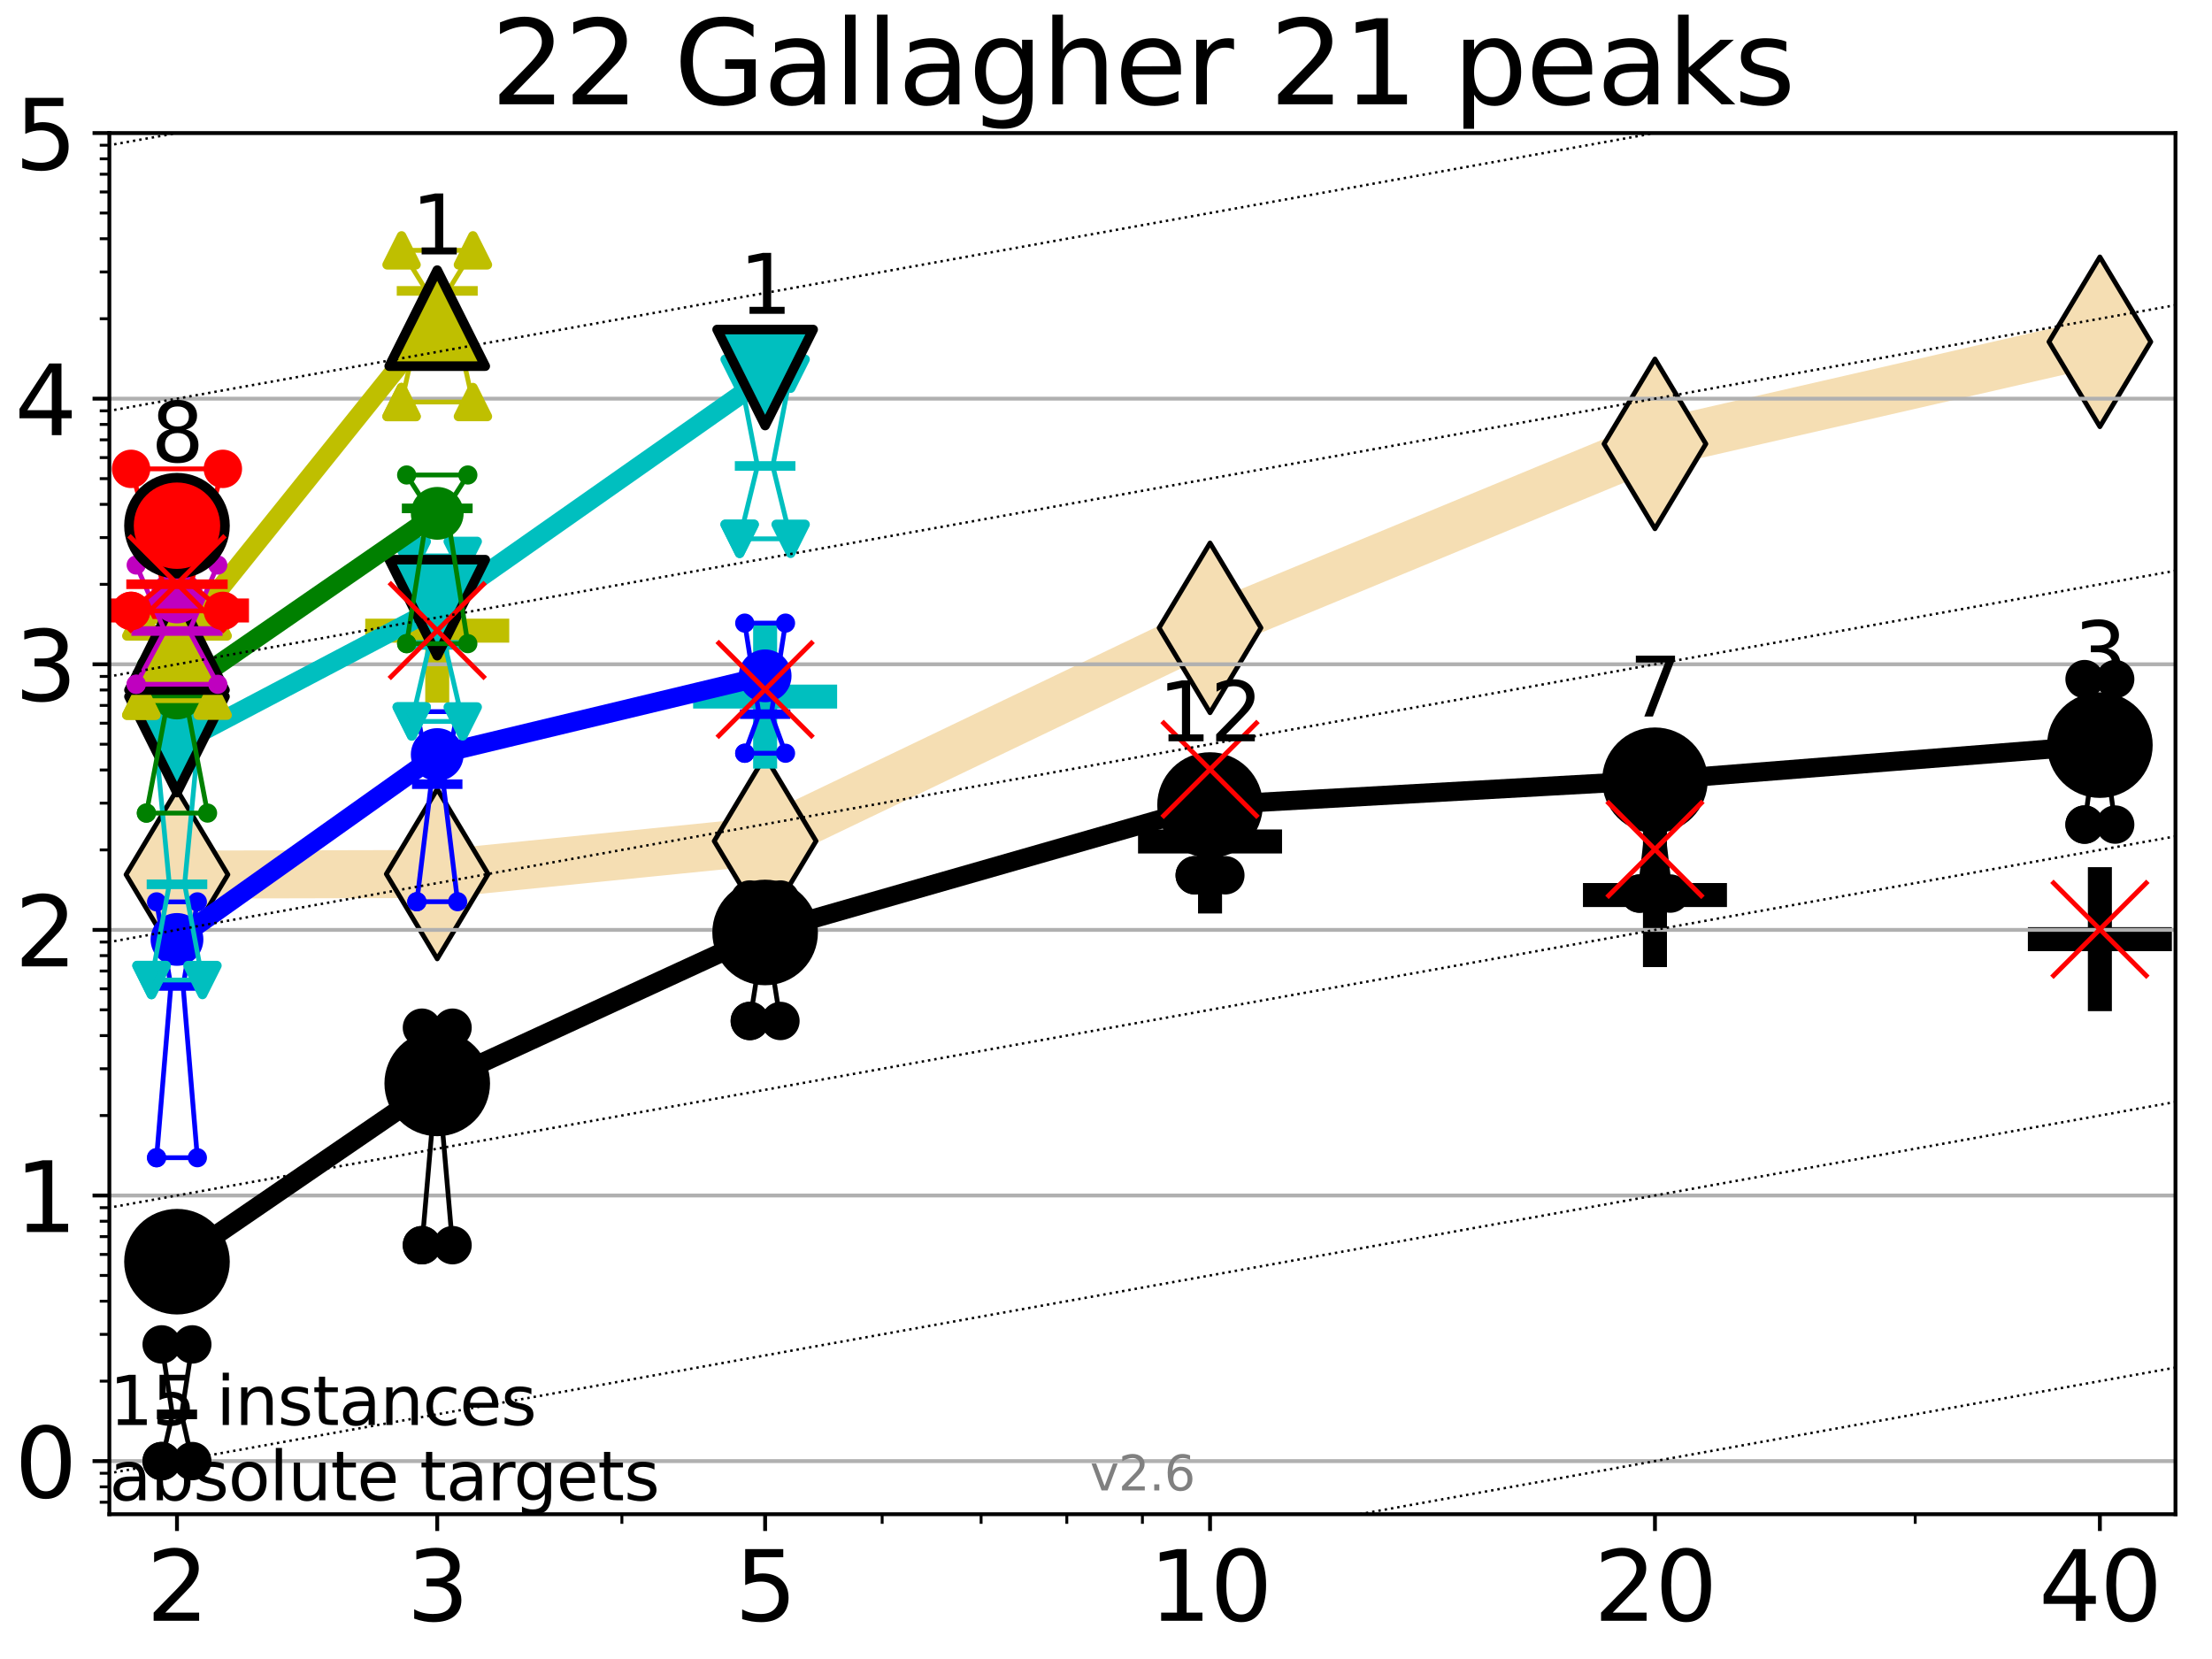 <?xml version="1.0" encoding="utf-8" standalone="no"?>
<!DOCTYPE svg PUBLIC "-//W3C//DTD SVG 1.1//EN"
  "http://www.w3.org/Graphics/SVG/1.1/DTD/svg11.dtd">
<svg height="345.6pt" version="1.1" viewBox="0 0 460.8 345.6" width="460.8pt" xmlns="http://www.w3.org/2000/svg" xmlns:xlink="http://www.w3.org/1999/xlink">
 <defs>
  <style type="text/css">*{stroke-linecap:butt;stroke-linejoin:round;}</style>
 </defs>
 <g id="figure_1">
  <g id="patch_1">
   <path d="M 0 345.6 
L 460.8 345.6 
L 460.8 0 
L 0 0 
z
" style="fill:#ffffff;"/>
  </g>
  <g id="axes_1">
   <g id="patch_2">
    <path d="M 22.78 315.44 
L 453.192 315.44 
L 453.192 27.72 
L 22.78 27.72 
z
" style="fill:#ffffff;"/>
   </g>
   <g id="line2d_1">
    <path clip-path="url(#p10fec85ae4)" d="M 36.868 182.194 
L 91.085 182.07 
L 159.39 175.207 
L 252.074 130.794 
L 344.758 92.471 
L 437.443 71.205 
" style="fill:none;stroke:#f5deb3;stroke-linecap:square;stroke-width:10;"/>
    <defs>
     <path d="M -0 17.678 
L 10.607 0 
L 0 -17.678 
L -10.607 -0 
z
" id="m7254b50af0" style="stroke:#000000;stroke-linejoin:miter;"/>
    </defs>
    <g clip-path="url(#p10fec85ae4)">
     <use style="fill:#f5deb3;stroke:#000000;stroke-linejoin:miter;" x="36.868" xlink:href="#m7254b50af0" y="182.194"/>
     <use style="fill:#f5deb3;stroke:#000000;stroke-linejoin:miter;" x="91.085" xlink:href="#m7254b50af0" y="182.07"/>
     <use style="fill:#f5deb3;stroke:#000000;stroke-linejoin:miter;" x="159.39" xlink:href="#m7254b50af0" y="175.207"/>
     <use style="fill:#f5deb3;stroke:#000000;stroke-linejoin:miter;" x="252.074" xlink:href="#m7254b50af0" y="130.794"/>
     <use style="fill:#f5deb3;stroke:#000000;stroke-linejoin:miter;" x="344.758" xlink:href="#m7254b50af0" y="92.471"/>
     <use style="fill:#f5deb3;stroke:#000000;stroke-linejoin:miter;" x="437.443" xlink:href="#m7254b50af0" y="71.205"/>
    </g>
   </g>
   <g id="line2d_2">
    <defs>
     <path d="M -15 0 
L 15 0 
M 0 15 
L 0 -15 
" id="m72a5d83846" style="stroke:#000000;stroke-width:5;"/>
    </defs>
    <g clip-path="url(#p10fec85ae4)">
     <use style="stroke:#000000;stroke-width:5;" x="252.074" xlink:href="#m72a5d83846" y="175.296"/>
    </g>
   </g>
   <g id="line2d_3">
    <g clip-path="url(#p10fec85ae4)">
     <use style="stroke:#000000;stroke-width:5;" x="344.758" xlink:href="#m72a5d83846" y="186.456"/>
    </g>
   </g>
   <g id="line2d_4">
    <g clip-path="url(#p10fec85ae4)">
     <use style="stroke:#000000;stroke-width:5;" x="437.443" xlink:href="#m72a5d83846" y="195.644"/>
    </g>
   </g>
   <g id="line2d_5">
    <defs>
     <path d="M -15 0 
L 15 0 
M 0 15 
L 0 -15 
" id="mc9b442a02a" style="stroke:#bfbf00;stroke-width:5;"/>
    </defs>
    <g clip-path="url(#p10fec85ae4)">
     <use style="fill:#bfbf00;stroke:#bfbf00;stroke-width:5;" x="91.085" xlink:href="#mc9b442a02a" y="131.379"/>
    </g>
   </g>
   <g id="line2d_6">
    <defs>
     <path d="M -15 0 
L 15 0 
M 0 15 
L 0 -15 
" id="md3305f77c7" style="stroke:#00bfbf;stroke-width:5;"/>
    </defs>
    <g clip-path="url(#p10fec85ae4)">
     <use style="fill:#00bfbf;stroke:#00bfbf;stroke-width:5;" x="159.39" xlink:href="#md3305f77c7" y="145.109"/>
    </g>
   </g>
   <g id="line2d_7">
    <defs>
     <path d="M -15 0 
L 15 0 
M 0 15 
L 0 -15 
" id="me508268e23" style="stroke:#ff0000;stroke-width:5;"/>
    </defs>
    <g clip-path="url(#p10fec85ae4)">
     <use style="fill:#ff0000;stroke:#ff0000;stroke-width:5;" x="36.868" xlink:href="#me508268e23" y="127.17"/>
    </g>
   </g>
   <g id="matplotlib.axis_1">
    <g id="xtick_1">
     <g id="line2d_8">
      <defs>
       <path d="M 0 0 
L 0 3.5 
" id="m5f68602e88" style="stroke:#000000;stroke-width:0.8;"/>
      </defs>
      <g>
       <use style="stroke:#000000;stroke-width:0.8;" x="36.868" xlink:href="#m5f68602e88" y="315.44"/>
      </g>
     </g>
     <g id="text_1">
      <!-- 2 -->
      <g transform="translate(30.506 337.637)scale(0.2 -0.2)">
       <defs>
        <path d="M 1228 531 
L 3431 531 
L 3431 0 
L 469 0 
L 469 531 
Q 828 903 1448 1529 
Q 2069 2156 2228 2338 
Q 2531 2678 2651 2914 
Q 2772 3150 2772 3378 
Q 2772 3750 2511 3984 
Q 2250 4219 1831 4219 
Q 1534 4219 1204 4116 
Q 875 4013 500 3803 
L 500 4441 
Q 881 4594 1212 4672 
Q 1544 4750 1819 4750 
Q 2544 4750 2975 4387 
Q 3406 4025 3406 3419 
Q 3406 3131 3298 2873 
Q 3191 2616 2906 2266 
Q 2828 2175 2409 1742 
Q 1991 1309 1228 531 
z
" id="DejaVuSans-32" transform="scale(0.016)"/>
       </defs>
       <use xlink:href="#DejaVuSans-32"/>
      </g>
     </g>
    </g>
    <g id="xtick_2">
     <g id="line2d_9">
      <g>
       <use style="stroke:#000000;stroke-width:0.8;" x="91.085" xlink:href="#m5f68602e88" y="315.44"/>
      </g>
     </g>
     <g id="text_2">
      <!-- 3 -->
      <g transform="translate(84.723 337.637)scale(0.2 -0.2)">
       <defs>
        <path d="M 2597 2516 
Q 3050 2419 3304 2112 
Q 3559 1806 3559 1356 
Q 3559 666 3084 287 
Q 2609 -91 1734 -91 
Q 1441 -91 1130 -33 
Q 819 25 488 141 
L 488 750 
Q 750 597 1062 519 
Q 1375 441 1716 441 
Q 2309 441 2620 675 
Q 2931 909 2931 1356 
Q 2931 1769 2642 2001 
Q 2353 2234 1838 2234 
L 1294 2234 
L 1294 2753 
L 1863 2753 
Q 2328 2753 2575 2939 
Q 2822 3125 2822 3475 
Q 2822 3834 2567 4026 
Q 2313 4219 1838 4219 
Q 1578 4219 1281 4162 
Q 984 4106 628 3988 
L 628 4550 
Q 988 4650 1302 4700 
Q 1616 4750 1894 4750 
Q 2613 4750 3031 4423 
Q 3450 4097 3450 3541 
Q 3450 3153 3228 2886 
Q 3006 2619 2597 2516 
z
" id="DejaVuSans-33" transform="scale(0.016)"/>
       </defs>
       <use xlink:href="#DejaVuSans-33"/>
      </g>
     </g>
    </g>
    <g id="xtick_3">
     <g id="line2d_10">
      <g>
       <use style="stroke:#000000;stroke-width:0.8;" x="159.39" xlink:href="#m5f68602e88" y="315.44"/>
      </g>
     </g>
     <g id="text_3">
      <!-- 5 -->
      <g transform="translate(153.028 337.637)scale(0.2 -0.2)">
       <defs>
        <path d="M 691 4666 
L 3169 4666 
L 3169 4134 
L 1269 4134 
L 1269 2991 
Q 1406 3038 1543 3061 
Q 1681 3084 1819 3084 
Q 2600 3084 3056 2656 
Q 3513 2228 3513 1497 
Q 3513 744 3044 326 
Q 2575 -91 1722 -91 
Q 1428 -91 1123 -41 
Q 819 9 494 109 
L 494 744 
Q 775 591 1075 516 
Q 1375 441 1709 441 
Q 2250 441 2565 725 
Q 2881 1009 2881 1497 
Q 2881 1984 2565 2268 
Q 2250 2553 1709 2553 
Q 1456 2553 1204 2497 
Q 953 2441 691 2322 
L 691 4666 
z
" id="DejaVuSans-35" transform="scale(0.016)"/>
       </defs>
       <use xlink:href="#DejaVuSans-35"/>
      </g>
     </g>
    </g>
    <g id="xtick_4">
     <g id="line2d_11">
      <g>
       <use style="stroke:#000000;stroke-width:0.8;" x="252.074" xlink:href="#m5f68602e88" y="315.44"/>
      </g>
     </g>
     <g id="text_4">
      <!-- 10 -->
      <g transform="translate(239.349 337.637)scale(0.2 -0.2)">
       <defs>
        <path d="M 794 531 
L 1825 531 
L 1825 4091 
L 703 3866 
L 703 4441 
L 1819 4666 
L 2450 4666 
L 2450 531 
L 3481 531 
L 3481 0 
L 794 0 
L 794 531 
z
" id="DejaVuSans-31" transform="scale(0.016)"/>
        <path d="M 2034 4250 
Q 1547 4250 1301 3770 
Q 1056 3291 1056 2328 
Q 1056 1369 1301 889 
Q 1547 409 2034 409 
Q 2525 409 2770 889 
Q 3016 1369 3016 2328 
Q 3016 3291 2770 3770 
Q 2525 4250 2034 4250 
z
M 2034 4750 
Q 2819 4750 3233 4129 
Q 3647 3509 3647 2328 
Q 3647 1150 3233 529 
Q 2819 -91 2034 -91 
Q 1250 -91 836 529 
Q 422 1150 422 2328 
Q 422 3509 836 4129 
Q 1250 4750 2034 4750 
z
" id="DejaVuSans-30" transform="scale(0.016)"/>
       </defs>
       <use xlink:href="#DejaVuSans-31"/>
       <use x="63.623" xlink:href="#DejaVuSans-30"/>
      </g>
     </g>
    </g>
    <g id="xtick_5">
     <g id="line2d_12">
      <g>
       <use style="stroke:#000000;stroke-width:0.8;" x="344.758" xlink:href="#m5f68602e88" y="315.44"/>
      </g>
     </g>
     <g id="text_5">
      <!-- 20 -->
      <g transform="translate(332.033 337.637)scale(0.2 -0.2)">
       <use xlink:href="#DejaVuSans-32"/>
       <use x="63.623" xlink:href="#DejaVuSans-30"/>
      </g>
     </g>
    </g>
    <g id="xtick_6">
     <g id="line2d_13">
      <g>
       <use style="stroke:#000000;stroke-width:0.8;" x="437.443" xlink:href="#m5f68602e88" y="315.44"/>
      </g>
     </g>
     <g id="text_6">
      <!-- 40 -->
      <g transform="translate(424.718 337.637)scale(0.2 -0.2)">
       <defs>
        <path d="M 2419 4116 
L 825 1625 
L 2419 1625 
L 2419 4116 
z
M 2253 4666 
L 3047 4666 
L 3047 1625 
L 3713 1625 
L 3713 1100 
L 3047 1100 
L 3047 0 
L 2419 0 
L 2419 1100 
L 313 1100 
L 313 1709 
L 2253 4666 
z
" id="DejaVuSans-34" transform="scale(0.016)"/>
       </defs>
       <use xlink:href="#DejaVuSans-34"/>
       <use x="63.623" xlink:href="#DejaVuSans-30"/>
      </g>
     </g>
    </g>
    <g id="xtick_7">
     <g id="line2d_14">
      <defs>
       <path d="M 0 0 
L 0 2 
" id="m1c335f73e5" style="stroke:#000000;stroke-width:0.6;"/>
      </defs>
      <g>
       <use style="stroke:#000000;stroke-width:0.6;" x="129.552" xlink:href="#m1c335f73e5" y="315.44"/>
      </g>
     </g>
    </g>
    <g id="xtick_8">
     <g id="line2d_15">
      <g>
       <use style="stroke:#000000;stroke-width:0.6;" x="183.769" xlink:href="#m1c335f73e5" y="315.44"/>
      </g>
     </g>
    </g>
    <g id="xtick_9">
     <g id="line2d_16">
      <g>
       <use style="stroke:#000000;stroke-width:0.6;" x="204.381" xlink:href="#m1c335f73e5" y="315.44"/>
      </g>
     </g>
    </g>
    <g id="xtick_10">
     <g id="line2d_17">
      <g>
       <use style="stroke:#000000;stroke-width:0.6;" x="222.237" xlink:href="#m1c335f73e5" y="315.44"/>
      </g>
     </g>
    </g>
    <g id="xtick_11">
     <g id="line2d_18">
      <g>
       <use style="stroke:#000000;stroke-width:0.6;" x="237.986" xlink:href="#m1c335f73e5" y="315.44"/>
      </g>
     </g>
    </g>
    <g id="xtick_12">
     <g id="line2d_19">
      <g>
       <use style="stroke:#000000;stroke-width:0.6;" x="398.975" xlink:href="#m1c335f73e5" y="315.44"/>
      </g>
     </g>
    </g>
   </g>
   <g id="matplotlib.axis_2">
    <g id="ytick_1">
     <g id="line2d_20">
      <path clip-path="url(#p10fec85ae4)" d="M 22.78 304.374 
L 453.192 304.374 
" style="fill:none;stroke:#b0b0b0;stroke-linecap:square;stroke-width:0.8;"/>
     </g>
     <g id="line2d_21">
      <defs>
       <path d="M 0 0 
L -3.5 0 
" id="m3a04ab07cb" style="stroke:#000000;stroke-width:0.8;"/>
      </defs>
      <g>
       <use style="stroke:#000000;stroke-width:0.8;" x="22.78" xlink:href="#m3a04ab07cb" y="304.374"/>
      </g>
     </g>
     <g id="text_7">
      <!-- 0 -->
      <g transform="translate(3.055 311.972)scale(0.2 -0.2)">
       <use xlink:href="#DejaVuSans-30"/>
      </g>
     </g>
    </g>
    <g id="ytick_2">
     <g id="line2d_22">
      <path clip-path="url(#p10fec85ae4)" d="M 22.78 249.043 
L 453.192 249.043 
" style="fill:none;stroke:#b0b0b0;stroke-linecap:square;stroke-width:0.8;"/>
     </g>
     <g id="line2d_23">
      <g>
       <use style="stroke:#000000;stroke-width:0.8;" x="22.78" xlink:href="#m3a04ab07cb" y="249.043"/>
      </g>
     </g>
     <g id="text_8">
      <!-- 1 -->
      <g transform="translate(3.055 256.642)scale(0.2 -0.2)">
       <use xlink:href="#DejaVuSans-31"/>
      </g>
     </g>
    </g>
    <g id="ytick_3">
     <g id="line2d_24">
      <path clip-path="url(#p10fec85ae4)" d="M 22.78 193.712 
L 453.192 193.712 
" style="fill:none;stroke:#b0b0b0;stroke-linecap:square;stroke-width:0.8;"/>
     </g>
     <g id="line2d_25">
      <g>
       <use style="stroke:#000000;stroke-width:0.8;" x="22.78" xlink:href="#m3a04ab07cb" y="193.712"/>
      </g>
     </g>
     <g id="text_9">
      <!-- 2 -->
      <g transform="translate(3.055 201.311)scale(0.2 -0.2)">
       <use xlink:href="#DejaVuSans-32"/>
      </g>
     </g>
    </g>
    <g id="ytick_4">
     <g id="line2d_26">
      <path clip-path="url(#p10fec85ae4)" d="M 22.78 138.382 
L 453.192 138.382 
" style="fill:none;stroke:#b0b0b0;stroke-linecap:square;stroke-width:0.8;"/>
     </g>
     <g id="line2d_27">
      <g>
       <use style="stroke:#000000;stroke-width:0.8;" x="22.78" xlink:href="#m3a04ab07cb" y="138.382"/>
      </g>
     </g>
     <g id="text_10">
      <!-- 3 -->
      <g transform="translate(3.055 145.98)scale(0.2 -0.2)">
       <use xlink:href="#DejaVuSans-33"/>
      </g>
     </g>
    </g>
    <g id="ytick_5">
     <g id="line2d_28">
      <path clip-path="url(#p10fec85ae4)" d="M 22.78 83.051 
L 453.192 83.051 
" style="fill:none;stroke:#b0b0b0;stroke-linecap:square;stroke-width:0.8;"/>
     </g>
     <g id="line2d_29">
      <g>
       <use style="stroke:#000000;stroke-width:0.8;" x="22.78" xlink:href="#m3a04ab07cb" y="83.051"/>
      </g>
     </g>
     <g id="text_11">
      <!-- 4 -->
      <g transform="translate(3.055 90.649)scale(0.2 -0.2)">
       <use xlink:href="#DejaVuSans-34"/>
      </g>
     </g>
    </g>
    <g id="ytick_6">
     <g id="line2d_30">
      <path clip-path="url(#p10fec85ae4)" d="M 22.78 27.72 
L 453.192 27.72 
" style="fill:none;stroke:#b0b0b0;stroke-linecap:square;stroke-width:0.8;"/>
     </g>
     <g id="line2d_31">
      <g>
       <use style="stroke:#000000;stroke-width:0.8;" x="22.78" xlink:href="#m3a04ab07cb" y="27.72"/>
      </g>
     </g>
     <g id="text_12">
      <!-- 5 -->
      <g transform="translate(3.055 35.318)scale(0.2 -0.2)">
       <use xlink:href="#DejaVuSans-35"/>
      </g>
     </g>
    </g>
    <g id="ytick_7">
     <g id="line2d_32">
      <defs>
       <path d="M 0 0 
L -2 0 
" id="m1969941343" style="stroke:#000000;stroke-width:0.6;"/>
      </defs>
      <g>
       <use style="stroke:#000000;stroke-width:0.6;" x="22.78" xlink:href="#m1969941343" y="312.945"/>
      </g>
     </g>
    </g>
    <g id="ytick_8">
     <g id="line2d_33">
      <g>
       <use style="stroke:#000000;stroke-width:0.6;" x="22.78" xlink:href="#m1969941343" y="309.736"/>
      </g>
     </g>
    </g>
    <g id="ytick_9">
     <g id="line2d_34">
      <g>
       <use style="stroke:#000000;stroke-width:0.6;" x="22.78" xlink:href="#m1969941343" y="306.906"/>
      </g>
     </g>
    </g>
    <g id="ytick_10">
     <g id="line2d_35">
      <g>
       <use style="stroke:#000000;stroke-width:0.6;" x="22.78" xlink:href="#m1969941343" y="287.718"/>
      </g>
     </g>
    </g>
    <g id="ytick_11">
     <g id="line2d_36">
      <g>
       <use style="stroke:#000000;stroke-width:0.6;" x="22.78" xlink:href="#m1969941343" y="277.974"/>
      </g>
     </g>
    </g>
    <g id="ytick_12">
     <g id="line2d_37">
      <g>
       <use style="stroke:#000000;stroke-width:0.6;" x="22.78" xlink:href="#m1969941343" y="271.061"/>
      </g>
     </g>
    </g>
    <g id="ytick_13">
     <g id="line2d_38">
      <g>
       <use style="stroke:#000000;stroke-width:0.6;" x="22.78" xlink:href="#m1969941343" y="265.699"/>
      </g>
     </g>
    </g>
    <g id="ytick_14">
     <g id="line2d_39">
      <g>
       <use style="stroke:#000000;stroke-width:0.6;" x="22.78" xlink:href="#m1969941343" y="261.318"/>
      </g>
     </g>
    </g>
    <g id="ytick_15">
     <g id="line2d_40">
      <g>
       <use style="stroke:#000000;stroke-width:0.6;" x="22.78" xlink:href="#m1969941343" y="257.614"/>
      </g>
     </g>
    </g>
    <g id="ytick_16">
     <g id="line2d_41">
      <g>
       <use style="stroke:#000000;stroke-width:0.6;" x="22.78" xlink:href="#m1969941343" y="254.405"/>
      </g>
     </g>
    </g>
    <g id="ytick_17">
     <g id="line2d_42">
      <g>
       <use style="stroke:#000000;stroke-width:0.6;" x="22.78" xlink:href="#m1969941343" y="251.575"/>
      </g>
     </g>
    </g>
    <g id="ytick_18">
     <g id="line2d_43">
      <g>
       <use style="stroke:#000000;stroke-width:0.6;" x="22.78" xlink:href="#m1969941343" y="232.387"/>
      </g>
     </g>
    </g>
    <g id="ytick_19">
     <g id="line2d_44">
      <g>
       <use style="stroke:#000000;stroke-width:0.6;" x="22.78" xlink:href="#m1969941343" y="222.644"/>
      </g>
     </g>
    </g>
    <g id="ytick_20">
     <g id="line2d_45">
      <g>
       <use style="stroke:#000000;stroke-width:0.6;" x="22.78" xlink:href="#m1969941343" y="215.731"/>
      </g>
     </g>
    </g>
    <g id="ytick_21">
     <g id="line2d_46">
      <g>
       <use style="stroke:#000000;stroke-width:0.6;" x="22.78" xlink:href="#m1969941343" y="210.369"/>
      </g>
     </g>
    </g>
    <g id="ytick_22">
     <g id="line2d_47">
      <g>
       <use style="stroke:#000000;stroke-width:0.6;" x="22.78" xlink:href="#m1969941343" y="205.987"/>
      </g>
     </g>
    </g>
    <g id="ytick_23">
     <g id="line2d_48">
      <g>
       <use style="stroke:#000000;stroke-width:0.6;" x="22.78" xlink:href="#m1969941343" y="202.283"/>
      </g>
     </g>
    </g>
    <g id="ytick_24">
     <g id="line2d_49">
      <g>
       <use style="stroke:#000000;stroke-width:0.6;" x="22.78" xlink:href="#m1969941343" y="199.074"/>
      </g>
     </g>
    </g>
    <g id="ytick_25">
     <g id="line2d_50">
      <g>
       <use style="stroke:#000000;stroke-width:0.6;" x="22.78" xlink:href="#m1969941343" y="196.244"/>
      </g>
     </g>
    </g>
    <g id="ytick_26">
     <g id="line2d_51">
      <g>
       <use style="stroke:#000000;stroke-width:0.6;" x="22.78" xlink:href="#m1969941343" y="177.056"/>
      </g>
     </g>
    </g>
    <g id="ytick_27">
     <g id="line2d_52">
      <g>
       <use style="stroke:#000000;stroke-width:0.6;" x="22.78" xlink:href="#m1969941343" y="167.313"/>
      </g>
     </g>
    </g>
    <g id="ytick_28">
     <g id="line2d_53">
      <g>
       <use style="stroke:#000000;stroke-width:0.6;" x="22.78" xlink:href="#m1969941343" y="160.4"/>
      </g>
     </g>
    </g>
    <g id="ytick_29">
     <g id="line2d_54">
      <g>
       <use style="stroke:#000000;stroke-width:0.6;" x="22.78" xlink:href="#m1969941343" y="155.038"/>
      </g>
     </g>
    </g>
    <g id="ytick_30">
     <g id="line2d_55">
      <g>
       <use style="stroke:#000000;stroke-width:0.6;" x="22.78" xlink:href="#m1969941343" y="150.657"/>
      </g>
     </g>
    </g>
    <g id="ytick_31">
     <g id="line2d_56">
      <g>
       <use style="stroke:#000000;stroke-width:0.6;" x="22.78" xlink:href="#m1969941343" y="146.952"/>
      </g>
     </g>
    </g>
    <g id="ytick_32">
     <g id="line2d_57">
      <g>
       <use style="stroke:#000000;stroke-width:0.6;" x="22.78" xlink:href="#m1969941343" y="143.744"/>
      </g>
     </g>
    </g>
    <g id="ytick_33">
     <g id="line2d_58">
      <g>
       <use style="stroke:#000000;stroke-width:0.6;" x="22.78" xlink:href="#m1969941343" y="140.913"/>
      </g>
     </g>
    </g>
    <g id="ytick_34">
     <g id="line2d_59">
      <g>
       <use style="stroke:#000000;stroke-width:0.6;" x="22.78" xlink:href="#m1969941343" y="121.725"/>
      </g>
     </g>
    </g>
    <g id="ytick_35">
     <g id="line2d_60">
      <g>
       <use style="stroke:#000000;stroke-width:0.6;" x="22.78" xlink:href="#m1969941343" y="111.982"/>
      </g>
     </g>
    </g>
    <g id="ytick_36">
     <g id="line2d_61">
      <g>
       <use style="stroke:#000000;stroke-width:0.6;" x="22.78" xlink:href="#m1969941343" y="105.069"/>
      </g>
     </g>
    </g>
    <g id="ytick_37">
     <g id="line2d_62">
      <g>
       <use style="stroke:#000000;stroke-width:0.6;" x="22.78" xlink:href="#m1969941343" y="99.707"/>
      </g>
     </g>
    </g>
    <g id="ytick_38">
     <g id="line2d_63">
      <g>
       <use style="stroke:#000000;stroke-width:0.6;" x="22.78" xlink:href="#m1969941343" y="95.326"/>
      </g>
     </g>
    </g>
    <g id="ytick_39">
     <g id="line2d_64">
      <g>
       <use style="stroke:#000000;stroke-width:0.6;" x="22.78" xlink:href="#m1969941343" y="91.622"/>
      </g>
     </g>
    </g>
    <g id="ytick_40">
     <g id="line2d_65">
      <g>
       <use style="stroke:#000000;stroke-width:0.6;" x="22.78" xlink:href="#m1969941343" y="88.413"/>
      </g>
     </g>
    </g>
    <g id="ytick_41">
     <g id="line2d_66">
      <g>
       <use style="stroke:#000000;stroke-width:0.6;" x="22.78" xlink:href="#m1969941343" y="85.583"/>
      </g>
     </g>
    </g>
    <g id="ytick_42">
     <g id="line2d_67">
      <g>
       <use style="stroke:#000000;stroke-width:0.6;" x="22.78" xlink:href="#m1969941343" y="66.395"/>
      </g>
     </g>
    </g>
    <g id="ytick_43">
     <g id="line2d_68">
      <g>
       <use style="stroke:#000000;stroke-width:0.6;" x="22.78" xlink:href="#m1969941343" y="56.651"/>
      </g>
     </g>
    </g>
    <g id="ytick_44">
     <g id="line2d_69">
      <g>
       <use style="stroke:#000000;stroke-width:0.6;" x="22.78" xlink:href="#m1969941343" y="49.738"/>
      </g>
     </g>
    </g>
    <g id="ytick_45">
     <g id="line2d_70">
      <g>
       <use style="stroke:#000000;stroke-width:0.6;" x="22.78" xlink:href="#m1969941343" y="44.376"/>
      </g>
     </g>
    </g>
    <g id="ytick_46">
     <g id="line2d_71">
      <g>
       <use style="stroke:#000000;stroke-width:0.6;" x="22.78" xlink:href="#m1969941343" y="39.995"/>
      </g>
     </g>
    </g>
    <g id="ytick_47">
     <g id="line2d_72">
      <g>
       <use style="stroke:#000000;stroke-width:0.6;" x="22.78" xlink:href="#m1969941343" y="36.291"/>
      </g>
     </g>
    </g>
    <g id="ytick_48">
     <g id="line2d_73">
      <g>
       <use style="stroke:#000000;stroke-width:0.6;" x="22.78" xlink:href="#m1969941343" y="33.082"/>
      </g>
     </g>
    </g>
    <g id="ytick_49">
     <g id="line2d_74">
      <g>
       <use style="stroke:#000000;stroke-width:0.6;" x="22.78" xlink:href="#m1969941343" y="30.252"/>
      </g>
     </g>
    </g>
   </g>
   <g id="line2d_75">
    <path clip-path="url(#p10fec85ae4)" d="M 33.682 304.374 
L 35.912 294.631 
L 33.682 280.065 
L 40.054 280.065 
L 37.824 294.631 
L 40.054 304.374 
L 33.682 304.374 
" style="fill:none;stroke:#000000;stroke-linecap:square;"/>
   </g>
   <g id="line2d_76">
    <path clip-path="url(#p10fec85ae4)" d="M 33.682 304.374 
L 40.054 304.374 
L 40.054 280.065 
L 33.682 280.065 
L 33.682 304.374 
" style="fill:none;"/>
    <defs>
     <path d="M 0 3 
C 0.796 3 1.559 2.684 2.121 2.121 
C 2.684 1.559 3 0.796 3 0 
C 3 -0.796 2.684 -1.559 2.121 -2.121 
C 1.559 -2.684 0.796 -3 0 -3 
C -0.796 -3 -1.559 -2.684 -2.121 -2.121 
C -2.684 -1.559 -3 -0.796 -3 0 
C -3 0.796 -2.684 1.559 -2.121 2.121 
C -1.559 2.684 -0.796 3 0 3 
z
" id="m8d9ec3742b" style="stroke:#000000;stroke-width:2;"/>
    </defs>
    <g clip-path="url(#p10fec85ae4)">
     <use style="stroke:#000000;stroke-width:2;" x="33.682" xlink:href="#m8d9ec3742b" y="304.374"/>
     <use style="stroke:#000000;stroke-width:2;" x="40.054" xlink:href="#m8d9ec3742b" y="304.374"/>
     <use style="stroke:#000000;stroke-width:2;" x="40.054" xlink:href="#m8d9ec3742b" y="280.065"/>
     <use style="stroke:#000000;stroke-width:2;" x="33.682" xlink:href="#m8d9ec3742b" y="280.065"/>
     <use style="stroke:#000000;stroke-width:2;" x="33.682" xlink:href="#m8d9ec3742b" y="304.374"/>
    </g>
   </g>
   <g id="line2d_77">
    <path clip-path="url(#p10fec85ae4)" d="M 33.682 294.631 
L 40.054 294.631 
" style="fill:none;stroke:#000000;stroke-linecap:square;stroke-width:2;"/>
   </g>
   <g id="line2d_78">
    <path clip-path="url(#p10fec85ae4)" d="M 87.899 259.395 
L 90.129 233.619 
L 87.899 214.086 
L 94.271 214.086 
L 92.041 233.619 
L 94.271 259.395 
L 87.899 259.395 
" style="fill:none;stroke:#000000;stroke-linecap:square;"/>
   </g>
   <g id="line2d_79">
    <path clip-path="url(#p10fec85ae4)" d="M 87.899 259.395 
L 94.271 259.395 
L 94.271 214.086 
L 87.899 214.086 
L 87.899 259.395 
" style="fill:none;"/>
    <g clip-path="url(#p10fec85ae4)">
     <use style="stroke:#000000;stroke-width:2;" x="87.899" xlink:href="#m8d9ec3742b" y="259.395"/>
     <use style="stroke:#000000;stroke-width:2;" x="94.271" xlink:href="#m8d9ec3742b" y="259.395"/>
     <use style="stroke:#000000;stroke-width:2;" x="94.271" xlink:href="#m8d9ec3742b" y="214.086"/>
     <use style="stroke:#000000;stroke-width:2;" x="87.899" xlink:href="#m8d9ec3742b" y="214.086"/>
     <use style="stroke:#000000;stroke-width:2;" x="87.899" xlink:href="#m8d9ec3742b" y="259.395"/>
    </g>
   </g>
   <g id="line2d_80">
    <path clip-path="url(#p10fec85ae4)" d="M 87.899 233.619 
L 94.271 233.619 
" style="fill:none;stroke:#000000;stroke-linecap:square;stroke-width:2;"/>
   </g>
   <g id="line2d_81">
    <path clip-path="url(#p10fec85ae4)" d="M 156.204 212.688 
L 158.434 198.658 
L 156.204 187.389 
L 162.576 187.389 
L 160.346 198.658 
L 162.576 212.688 
L 156.204 212.688 
" style="fill:none;stroke:#000000;stroke-linecap:square;"/>
   </g>
   <g id="line2d_82">
    <path clip-path="url(#p10fec85ae4)" d="M 156.204 212.688 
L 162.576 212.688 
L 162.576 187.389 
L 156.204 187.389 
L 156.204 212.688 
" style="fill:none;"/>
    <g clip-path="url(#p10fec85ae4)">
     <use style="stroke:#000000;stroke-width:2;" x="156.204" xlink:href="#m8d9ec3742b" y="212.688"/>
     <use style="stroke:#000000;stroke-width:2;" x="162.576" xlink:href="#m8d9ec3742b" y="212.688"/>
     <use style="stroke:#000000;stroke-width:2;" x="162.576" xlink:href="#m8d9ec3742b" y="187.389"/>
     <use style="stroke:#000000;stroke-width:2;" x="156.204" xlink:href="#m8d9ec3742b" y="187.389"/>
     <use style="stroke:#000000;stroke-width:2;" x="156.204" xlink:href="#m8d9ec3742b" y="212.688"/>
    </g>
   </g>
   <g id="line2d_83">
    <path clip-path="url(#p10fec85ae4)" d="M 156.204 198.658 
L 162.576 198.658 
" style="fill:none;stroke:#000000;stroke-linecap:square;stroke-width:2;"/>
   </g>
   <g id="line2d_84">
    <path clip-path="url(#p10fec85ae4)" d="M 248.888 182.336 
L 251.118 172.987 
L 248.888 163.864 
L 255.26 163.864 
L 253.03 172.987 
L 255.26 182.336 
L 248.888 182.336 
" style="fill:none;stroke:#000000;stroke-linecap:square;"/>
   </g>
   <g id="line2d_85">
    <path clip-path="url(#p10fec85ae4)" d="M 248.888 182.336 
L 255.26 182.336 
L 255.26 163.864 
L 248.888 163.864 
L 248.888 182.336 
" style="fill:none;"/>
    <g clip-path="url(#p10fec85ae4)">
     <use style="stroke:#000000;stroke-width:2;" x="248.888" xlink:href="#m8d9ec3742b" y="182.336"/>
     <use style="stroke:#000000;stroke-width:2;" x="255.26" xlink:href="#m8d9ec3742b" y="182.336"/>
     <use style="stroke:#000000;stroke-width:2;" x="255.26" xlink:href="#m8d9ec3742b" y="163.864"/>
     <use style="stroke:#000000;stroke-width:2;" x="248.888" xlink:href="#m8d9ec3742b" y="163.864"/>
     <use style="stroke:#000000;stroke-width:2;" x="248.888" xlink:href="#m8d9ec3742b" y="182.336"/>
    </g>
   </g>
   <g id="line2d_86">
    <path clip-path="url(#p10fec85ae4)" d="M 248.888 172.987 
L 255.26 172.987 
" style="fill:none;stroke:#000000;stroke-linecap:square;stroke-width:2;"/>
   </g>
   <g id="line2d_87">
    <path clip-path="url(#p10fec85ae4)" d="M 341.572 186.147 
L 343.803 167.277 
L 341.572 162.714 
L 347.945 162.714 
L 345.714 167.277 
L 347.945 186.147 
L 341.572 186.147 
" style="fill:none;stroke:#000000;stroke-linecap:square;"/>
   </g>
   <g id="line2d_88">
    <path clip-path="url(#p10fec85ae4)" d="M 341.572 186.147 
L 347.945 186.147 
L 347.945 162.714 
L 341.572 162.714 
L 341.572 186.147 
" style="fill:none;"/>
    <g clip-path="url(#p10fec85ae4)">
     <use style="stroke:#000000;stroke-width:2;" x="341.572" xlink:href="#m8d9ec3742b" y="186.147"/>
     <use style="stroke:#000000;stroke-width:2;" x="347.945" xlink:href="#m8d9ec3742b" y="186.147"/>
     <use style="stroke:#000000;stroke-width:2;" x="347.945" xlink:href="#m8d9ec3742b" y="162.714"/>
     <use style="stroke:#000000;stroke-width:2;" x="341.572" xlink:href="#m8d9ec3742b" y="162.714"/>
     <use style="stroke:#000000;stroke-width:2;" x="341.572" xlink:href="#m8d9ec3742b" y="186.147"/>
    </g>
   </g>
   <g id="line2d_89">
    <path clip-path="url(#p10fec85ae4)" d="M 341.572 167.277 
L 347.945 167.277 
" style="fill:none;stroke:#000000;stroke-linecap:square;stroke-width:2;"/>
   </g>
   <g id="line2d_90">
    <path clip-path="url(#p10fec85ae4)" d="M 434.257 171.777 
L 436.487 155.315 
L 434.257 141.472 
L 440.629 141.472 
L 438.398 155.315 
L 440.629 171.777 
L 434.257 171.777 
" style="fill:none;stroke:#000000;stroke-linecap:square;"/>
   </g>
   <g id="line2d_91">
    <path clip-path="url(#p10fec85ae4)" d="M 434.257 171.777 
L 440.629 171.777 
L 440.629 141.472 
L 434.257 141.472 
L 434.257 171.777 
" style="fill:none;"/>
    <g clip-path="url(#p10fec85ae4)">
     <use style="stroke:#000000;stroke-width:2;" x="434.257" xlink:href="#m8d9ec3742b" y="171.777"/>
     <use style="stroke:#000000;stroke-width:2;" x="440.629" xlink:href="#m8d9ec3742b" y="171.777"/>
     <use style="stroke:#000000;stroke-width:2;" x="440.629" xlink:href="#m8d9ec3742b" y="141.472"/>
     <use style="stroke:#000000;stroke-width:2;" x="434.257" xlink:href="#m8d9ec3742b" y="141.472"/>
     <use style="stroke:#000000;stroke-width:2;" x="434.257" xlink:href="#m8d9ec3742b" y="171.777"/>
    </g>
   </g>
   <g id="line2d_92">
    <path clip-path="url(#p10fec85ae4)" d="M 434.257 155.315 
L 440.629 155.315 
" style="fill:none;stroke:#000000;stroke-linecap:square;stroke-width:2;"/>
   </g>
   <g id="line2d_93">
    <path clip-path="url(#p10fec85ae4)" d="M 36.868 262.833 
L 91.085 225.695 
" style="fill:none;stroke:#000000;stroke-linecap:square;stroke-width:4;"/>
   </g>
   <g id="line2d_94">
    <path clip-path="url(#p10fec85ae4)" d="M 91.085 225.695 
L 159.39 194.253 
" style="fill:none;stroke:#000000;stroke-linecap:square;stroke-width:4;"/>
   </g>
   <g id="line2d_95">
    <path clip-path="url(#p10fec85ae4)" d="M 159.39 194.253 
L 252.074 167.704 
" style="fill:none;stroke:#000000;stroke-linecap:square;stroke-width:4;"/>
   </g>
   <g id="line2d_96">
    <path clip-path="url(#p10fec85ae4)" d="M 252.074 167.704 
L 344.758 162.545 
" style="fill:none;stroke:#000000;stroke-linecap:square;stroke-width:4;"/>
   </g>
   <g id="line2d_97">
    <path clip-path="url(#p10fec85ae4)" d="M 344.758 162.545 
L 437.443 155.221 
" style="fill:none;stroke:#000000;stroke-linecap:square;stroke-width:4;"/>
   </g>
   <g id="line2d_98">
    <path clip-path="url(#p10fec85ae4)" d="M 36.868 262.833 
L 91.085 225.695 
L 159.39 194.253 
L 252.074 167.704 
L 344.758 162.545 
L 437.443 155.221 
" style="fill:none;"/>
    <defs>
     <path d="M 0 10 
C 2.652 10 5.196 8.946 7.071 7.071 
C 8.946 5.196 10 2.652 10 0 
C 10 -2.652 8.946 -5.196 7.071 -7.071 
C 5.196 -8.946 2.652 -10 0 -10 
C -2.652 -10 -5.196 -8.946 -7.071 -7.071 
C -8.946 -5.196 -10 -2.652 -10 0 
C -10 2.652 -8.946 5.196 -7.071 7.071 
C -5.196 8.946 -2.652 10 0 10 
z
" id="m828ea42907" style="stroke:#000000;stroke-width:2;"/>
    </defs>
    <g clip-path="url(#p10fec85ae4)">
     <use style="stroke:#000000;stroke-width:2;" x="36.868" xlink:href="#m828ea42907" y="262.833"/>
     <use style="stroke:#000000;stroke-width:2;" x="91.085" xlink:href="#m828ea42907" y="225.695"/>
     <use style="stroke:#000000;stroke-width:2;" x="159.39" xlink:href="#m828ea42907" y="194.253"/>
     <use style="stroke:#000000;stroke-width:2;" x="252.074" xlink:href="#m828ea42907" y="167.704"/>
     <use style="stroke:#000000;stroke-width:2;" x="344.758" xlink:href="#m828ea42907" y="162.545"/>
     <use style="stroke:#000000;stroke-width:2;" x="437.443" xlink:href="#m828ea42907" y="155.221"/>
    </g>
   </g>
   <g id="line2d_99">
    <path clip-path="url(#p10fec85ae4)" d="M 32.62 241.173 
L 35.594 205.394 
L 32.62 187.874 
L 41.116 187.874 
L 38.143 205.394 
L 41.116 241.173 
L 32.62 241.173 
" style="fill:none;stroke:#0000ff;stroke-linecap:square;"/>
   </g>
   <g id="line2d_100">
    <path clip-path="url(#p10fec85ae4)" d="M 32.62 241.173 
L 41.116 241.173 
L 41.116 187.874 
L 32.62 187.874 
L 32.62 241.173 
" style="fill:none;"/>
    <defs>
     <path d="M 0 1.5 
C 0.398 1.5 0.779 1.342 1.061 1.061 
C 1.342 0.779 1.5 0.398 1.5 0 
C 1.5 -0.398 1.342 -0.779 1.061 -1.061 
C 0.779 -1.342 0.398 -1.5 0 -1.5 
C -0.398 -1.5 -0.779 -1.342 -1.061 -1.061 
C -1.342 -0.779 -1.5 -0.398 -1.5 0 
C -1.5 0.398 -1.342 0.779 -1.061 1.061 
C -0.779 1.342 -0.398 1.5 0 1.5 
z
" id="m5fa23fa6bb" style="stroke:#0000ff;"/>
    </defs>
    <g clip-path="url(#p10fec85ae4)">
     <use style="fill:#0000ff;stroke:#0000ff;" x="32.62" xlink:href="#m5fa23fa6bb" y="241.173"/>
     <use style="fill:#0000ff;stroke:#0000ff;" x="41.116" xlink:href="#m5fa23fa6bb" y="241.173"/>
     <use style="fill:#0000ff;stroke:#0000ff;" x="41.116" xlink:href="#m5fa23fa6bb" y="187.874"/>
     <use style="fill:#0000ff;stroke:#0000ff;" x="32.62" xlink:href="#m5fa23fa6bb" y="187.874"/>
     <use style="fill:#0000ff;stroke:#0000ff;" x="32.62" xlink:href="#m5fa23fa6bb" y="241.173"/>
    </g>
   </g>
   <g id="line2d_101">
    <path clip-path="url(#p10fec85ae4)" d="M 32.62 205.394 
L 41.116 205.394 
" style="fill:none;stroke:#0000ff;stroke-linecap:square;stroke-width:2;"/>
   </g>
   <g id="line2d_102">
    <path clip-path="url(#p10fec85ae4)" d="M 86.837 187.843 
L 89.811 163.358 
L 86.837 148.245 
L 95.333 148.245 
L 92.359 163.358 
L 95.333 187.843 
L 86.837 187.843 
" style="fill:none;stroke:#0000ff;stroke-linecap:square;"/>
   </g>
   <g id="line2d_103">
    <path clip-path="url(#p10fec85ae4)" d="M 86.837 187.843 
L 95.333 187.843 
L 95.333 148.245 
L 86.837 148.245 
L 86.837 187.843 
" style="fill:none;"/>
    <g clip-path="url(#p10fec85ae4)">
     <use style="fill:#0000ff;stroke:#0000ff;" x="86.837" xlink:href="#m5fa23fa6bb" y="187.843"/>
     <use style="fill:#0000ff;stroke:#0000ff;" x="95.333" xlink:href="#m5fa23fa6bb" y="187.843"/>
     <use style="fill:#0000ff;stroke:#0000ff;" x="95.333" xlink:href="#m5fa23fa6bb" y="148.245"/>
     <use style="fill:#0000ff;stroke:#0000ff;" x="86.837" xlink:href="#m5fa23fa6bb" y="148.245"/>
     <use style="fill:#0000ff;stroke:#0000ff;" x="86.837" xlink:href="#m5fa23fa6bb" y="187.843"/>
    </g>
   </g>
   <g id="line2d_104">
    <path clip-path="url(#p10fec85ae4)" d="M 86.837 163.358 
L 95.333 163.358 
" style="fill:none;stroke:#0000ff;stroke-linecap:square;stroke-width:2;"/>
   </g>
   <g id="line2d_105">
    <path clip-path="url(#p10fec85ae4)" d="M 155.142 156.916 
L 158.116 148.77 
L 155.142 129.805 
L 163.638 129.805 
L 160.665 148.77 
L 163.638 156.916 
L 155.142 156.916 
" style="fill:none;stroke:#0000ff;stroke-linecap:square;"/>
   </g>
   <g id="line2d_106">
    <path clip-path="url(#p10fec85ae4)" d="M 155.142 156.916 
L 163.638 156.916 
L 163.638 129.805 
L 155.142 129.805 
L 155.142 156.916 
" style="fill:none;"/>
    <g clip-path="url(#p10fec85ae4)">
     <use style="fill:#0000ff;stroke:#0000ff;" x="155.142" xlink:href="#m5fa23fa6bb" y="156.916"/>
     <use style="fill:#0000ff;stroke:#0000ff;" x="163.638" xlink:href="#m5fa23fa6bb" y="156.916"/>
     <use style="fill:#0000ff;stroke:#0000ff;" x="163.638" xlink:href="#m5fa23fa6bb" y="129.805"/>
     <use style="fill:#0000ff;stroke:#0000ff;" x="155.142" xlink:href="#m5fa23fa6bb" y="129.805"/>
     <use style="fill:#0000ff;stroke:#0000ff;" x="155.142" xlink:href="#m5fa23fa6bb" y="156.916"/>
    </g>
   </g>
   <g id="line2d_107">
    <path clip-path="url(#p10fec85ae4)" d="M 155.142 148.77 
L 163.638 148.77 
" style="fill:none;stroke:#0000ff;stroke-linecap:square;stroke-width:2;"/>
   </g>
   <g id="line2d_108">
    <path clip-path="url(#p10fec85ae4)" d="M 36.868 195.699 
L 91.085 157.189 
" style="fill:none;stroke:#0000ff;stroke-linecap:square;stroke-width:4;"/>
   </g>
   <g id="line2d_109">
    <path clip-path="url(#p10fec85ae4)" d="M 91.085 157.189 
L 159.39 140.794 
" style="fill:none;stroke:#0000ff;stroke-linecap:square;stroke-width:4;"/>
   </g>
   <g id="line2d_110">
    <path clip-path="url(#p10fec85ae4)" d="M 36.868 195.699 
L 91.085 157.189 
L 159.39 140.794 
" style="fill:none;"/>
    <defs>
     <path d="M 0 5 
C 1.326 5 2.598 4.473 3.536 3.536 
C 4.473 2.598 5 1.326 5 0 
C 5 -1.326 4.473 -2.598 3.536 -3.536 
C 2.598 -4.473 1.326 -5 0 -5 
C -1.326 -5 -2.598 -4.473 -3.536 -3.536 
C -4.473 -2.598 -5 -1.326 -5 0 
C -5 1.326 -4.473 2.598 -3.536 3.536 
C -2.598 4.473 -1.326 5 0 5 
z
" id="ma700b40711" style="stroke:#0000ff;"/>
    </defs>
    <g clip-path="url(#p10fec85ae4)">
     <use style="fill:#0000ff;stroke:#0000ff;" x="36.868" xlink:href="#ma700b40711" y="195.699"/>
     <use style="fill:#0000ff;stroke:#0000ff;" x="91.085" xlink:href="#ma700b40711" y="157.189"/>
     <use style="fill:#0000ff;stroke:#0000ff;" x="159.39" xlink:href="#ma700b40711" y="140.794"/>
    </g>
   </g>
   <g id="line2d_111">
    <path clip-path="url(#p10fec85ae4)" d="M 31.558 204.157 
L 35.275 184.211 
L 31.558 145.119 
L 42.178 145.119 
L 38.461 184.211 
L 42.178 204.157 
L 31.558 204.157 
" style="fill:none;stroke:#00bfbf;stroke-linecap:square;"/>
   </g>
   <g id="line2d_112">
    <path clip-path="url(#p10fec85ae4)" d="M 31.558 204.157 
L 42.178 204.157 
L 42.178 145.119 
L 31.558 145.119 
L 31.558 204.157 
" style="fill:none;"/>
    <defs>
     <path d="M -0 3 
L 3 -3 
L -3 -3 
z
" id="m52d980a260" style="stroke:#00bfbf;stroke-linejoin:miter;stroke-width:2;"/>
    </defs>
    <g clip-path="url(#p10fec85ae4)">
     <use style="fill:#00bfbf;stroke:#00bfbf;stroke-linejoin:miter;stroke-width:2;" x="31.558" xlink:href="#m52d980a260" y="204.157"/>
     <use style="fill:#00bfbf;stroke:#00bfbf;stroke-linejoin:miter;stroke-width:2;" x="42.178" xlink:href="#m52d980a260" y="204.157"/>
     <use style="fill:#00bfbf;stroke:#00bfbf;stroke-linejoin:miter;stroke-width:2;" x="42.178" xlink:href="#m52d980a260" y="145.119"/>
     <use style="fill:#00bfbf;stroke:#00bfbf;stroke-linejoin:miter;stroke-width:2;" x="31.558" xlink:href="#m52d980a260" y="145.119"/>
     <use style="fill:#00bfbf;stroke:#00bfbf;stroke-linejoin:miter;stroke-width:2;" x="31.558" xlink:href="#m52d980a260" y="204.157"/>
    </g>
   </g>
   <g id="line2d_113">
    <path clip-path="url(#p10fec85ae4)" d="M 31.558 184.211 
L 42.178 184.211 
" style="fill:none;stroke:#00bfbf;stroke-linecap:square;stroke-width:2;"/>
   </g>
   <g id="line2d_114">
    <path clip-path="url(#p10fec85ae4)" d="M 85.775 150.292 
L 89.492 134.343 
L 85.775 115.804 
L 96.395 115.804 
L 92.678 134.343 
L 96.395 150.292 
L 85.775 150.292 
" style="fill:none;stroke:#00bfbf;stroke-linecap:square;"/>
   </g>
   <g id="line2d_115">
    <path clip-path="url(#p10fec85ae4)" d="M 85.775 150.292 
L 96.395 150.292 
L 96.395 115.804 
L 85.775 115.804 
L 85.775 150.292 
" style="fill:none;"/>
    <g clip-path="url(#p10fec85ae4)">
     <use style="fill:#00bfbf;stroke:#00bfbf;stroke-linejoin:miter;stroke-width:2;" x="85.775" xlink:href="#m52d980a260" y="150.292"/>
     <use style="fill:#00bfbf;stroke:#00bfbf;stroke-linejoin:miter;stroke-width:2;" x="96.395" xlink:href="#m52d980a260" y="150.292"/>
     <use style="fill:#00bfbf;stroke:#00bfbf;stroke-linejoin:miter;stroke-width:2;" x="96.395" xlink:href="#m52d980a260" y="115.804"/>
     <use style="fill:#00bfbf;stroke:#00bfbf;stroke-linejoin:miter;stroke-width:2;" x="85.775" xlink:href="#m52d980a260" y="115.804"/>
     <use style="fill:#00bfbf;stroke:#00bfbf;stroke-linejoin:miter;stroke-width:2;" x="85.775" xlink:href="#m52d980a260" y="150.292"/>
    </g>
   </g>
   <g id="line2d_116">
    <path clip-path="url(#p10fec85ae4)" d="M 85.775 134.343 
L 96.395 134.343 
" style="fill:none;stroke:#00bfbf;stroke-linecap:square;stroke-width:2;"/>
   </g>
   <g id="line2d_117">
    <path clip-path="url(#p10fec85ae4)" d="M 154.08 112.249 
L 157.797 97.071 
L 154.08 77.855 
L 164.7 77.855 
L 160.983 97.071 
L 164.7 112.249 
L 154.08 112.249 
" style="fill:none;stroke:#00bfbf;stroke-linecap:square;"/>
   </g>
   <g id="line2d_118">
    <path clip-path="url(#p10fec85ae4)" d="M 154.08 112.249 
L 164.7 112.249 
L 164.7 77.855 
L 154.08 77.855 
L 154.08 112.249 
" style="fill:none;"/>
    <g clip-path="url(#p10fec85ae4)">
     <use style="fill:#00bfbf;stroke:#00bfbf;stroke-linejoin:miter;stroke-width:2;" x="154.08" xlink:href="#m52d980a260" y="112.249"/>
     <use style="fill:#00bfbf;stroke:#00bfbf;stroke-linejoin:miter;stroke-width:2;" x="164.7" xlink:href="#m52d980a260" y="112.249"/>
     <use style="fill:#00bfbf;stroke:#00bfbf;stroke-linejoin:miter;stroke-width:2;" x="164.7" xlink:href="#m52d980a260" y="77.855"/>
     <use style="fill:#00bfbf;stroke:#00bfbf;stroke-linejoin:miter;stroke-width:2;" x="154.08" xlink:href="#m52d980a260" y="77.855"/>
     <use style="fill:#00bfbf;stroke:#00bfbf;stroke-linejoin:miter;stroke-width:2;" x="154.08" xlink:href="#m52d980a260" y="112.249"/>
    </g>
   </g>
   <g id="line2d_119">
    <path clip-path="url(#p10fec85ae4)" d="M 154.08 97.071 
L 164.7 97.071 
" style="fill:none;stroke:#00bfbf;stroke-linecap:square;stroke-width:2;"/>
   </g>
   <g id="line2d_120">
    <path clip-path="url(#p10fec85ae4)" d="M 36.868 155.11 
L 91.085 126.588 
" style="fill:none;stroke:#00bfbf;stroke-linecap:square;stroke-width:4;"/>
   </g>
   <g id="line2d_121">
    <path clip-path="url(#p10fec85ae4)" d="M 91.085 126.588 
L 159.39 78.646 
" style="fill:none;stroke:#00bfbf;stroke-linecap:square;stroke-width:4;"/>
   </g>
   <g id="line2d_122">
    <path clip-path="url(#p10fec85ae4)" d="M 36.868 155.11 
L 91.085 126.588 
L 159.39 78.646 
" style="fill:none;"/>
    <defs>
     <path d="M -0 10 
L 10 -10 
L -10 -10 
z
" id="mbdceb448c5" style="stroke:#000000;stroke-linejoin:miter;stroke-width:2;"/>
    </defs>
    <g clip-path="url(#p10fec85ae4)">
     <use style="fill:#00bfbf;stroke:#000000;stroke-linejoin:miter;stroke-width:2;" x="36.868" xlink:href="#mbdceb448c5" y="155.11"/>
     <use style="fill:#00bfbf;stroke:#000000;stroke-linejoin:miter;stroke-width:2;" x="91.085" xlink:href="#mbdceb448c5" y="126.588"/>
     <use style="fill:#00bfbf;stroke:#000000;stroke-linejoin:miter;stroke-width:2;" x="159.39" xlink:href="#mbdceb448c5" y="78.646"/>
    </g>
   </g>
   <g id="line2d_123">
    <path clip-path="url(#p10fec85ae4)" d="M 30.496 169.382 
L 34.957 145.993 
L 30.496 138.593 
L 43.24 138.593 
L 38.78 145.993 
L 43.24 169.382 
L 30.496 169.382 
" style="fill:none;stroke:#008000;stroke-linecap:square;"/>
   </g>
   <g id="line2d_124">
    <path clip-path="url(#p10fec85ae4)" d="M 30.496 169.382 
L 43.24 169.382 
L 43.24 138.593 
L 30.496 138.593 
L 30.496 169.382 
" style="fill:none;"/>
    <defs>
     <path d="M 0 1.5 
C 0.398 1.5 0.779 1.342 1.061 1.061 
C 1.342 0.779 1.5 0.398 1.5 0 
C 1.5 -0.398 1.342 -0.779 1.061 -1.061 
C 0.779 -1.342 0.398 -1.5 0 -1.5 
C -0.398 -1.5 -0.779 -1.342 -1.061 -1.061 
C -1.342 -0.779 -1.5 -0.398 -1.5 0 
C -1.5 0.398 -1.342 0.779 -1.061 1.061 
C -0.779 1.342 -0.398 1.5 0 1.5 
z
" id="m2001ec98d0" style="stroke:#008000;"/>
    </defs>
    <g clip-path="url(#p10fec85ae4)">
     <use style="fill:#008000;stroke:#008000;" x="30.496" xlink:href="#m2001ec98d0" y="169.382"/>
     <use style="fill:#008000;stroke:#008000;" x="43.24" xlink:href="#m2001ec98d0" y="169.382"/>
     <use style="fill:#008000;stroke:#008000;" x="43.24" xlink:href="#m2001ec98d0" y="138.593"/>
     <use style="fill:#008000;stroke:#008000;" x="30.496" xlink:href="#m2001ec98d0" y="138.593"/>
     <use style="fill:#008000;stroke:#008000;" x="30.496" xlink:href="#m2001ec98d0" y="169.382"/>
    </g>
   </g>
   <g id="line2d_125">
    <path clip-path="url(#p10fec85ae4)" d="M 30.496 145.993 
L 43.24 145.993 
" style="fill:none;stroke:#008000;stroke-linecap:square;stroke-width:2;"/>
   </g>
   <g id="line2d_126">
    <path clip-path="url(#p10fec85ae4)" d="M 84.713 134.084 
L 89.173 105.907 
L 84.713 98.949 
L 97.457 98.949 
L 92.997 105.907 
L 97.457 134.084 
L 84.713 134.084 
" style="fill:none;stroke:#008000;stroke-linecap:square;"/>
   </g>
   <g id="line2d_127">
    <path clip-path="url(#p10fec85ae4)" d="M 84.713 134.084 
L 97.457 134.084 
L 97.457 98.949 
L 84.713 98.949 
L 84.713 134.084 
" style="fill:none;"/>
    <g clip-path="url(#p10fec85ae4)">
     <use style="fill:#008000;stroke:#008000;" x="84.713" xlink:href="#m2001ec98d0" y="134.084"/>
     <use style="fill:#008000;stroke:#008000;" x="97.457" xlink:href="#m2001ec98d0" y="134.084"/>
     <use style="fill:#008000;stroke:#008000;" x="97.457" xlink:href="#m2001ec98d0" y="98.949"/>
     <use style="fill:#008000;stroke:#008000;" x="84.713" xlink:href="#m2001ec98d0" y="98.949"/>
     <use style="fill:#008000;stroke:#008000;" x="84.713" xlink:href="#m2001ec98d0" y="134.084"/>
    </g>
   </g>
   <g id="line2d_128">
    <path clip-path="url(#p10fec85ae4)" d="M 84.713 105.907 
L 97.457 105.907 
" style="fill:none;stroke:#008000;stroke-linecap:square;stroke-width:2;"/>
   </g>
   <g id="line2d_129">
    <path clip-path="url(#p10fec85ae4)" d="M 36.868 144.367 
L 91.085 106.939 
" style="fill:none;stroke:#008000;stroke-linecap:square;stroke-width:4;"/>
   </g>
   <g id="line2d_130">
    <path clip-path="url(#p10fec85ae4)" d="M 36.868 144.367 
L 91.085 106.939 
" style="fill:none;"/>
    <defs>
     <path d="M 0 5 
C 1.326 5 2.598 4.473 3.536 3.536 
C 4.473 2.598 5 1.326 5 0 
C 5 -1.326 4.473 -2.598 3.536 -3.536 
C 2.598 -4.473 1.326 -5 0 -5 
C -1.326 -5 -2.598 -4.473 -3.536 -3.536 
C -4.473 -2.598 -5 -1.326 -5 0 
C -5 1.326 -4.473 2.598 -3.536 3.536 
C -2.598 4.473 -1.326 5 0 5 
z
" id="m263497e0e1" style="stroke:#008000;"/>
    </defs>
    <g clip-path="url(#p10fec85ae4)">
     <use style="fill:#008000;stroke:#008000;" x="36.868" xlink:href="#m263497e0e1" y="144.367"/>
     <use style="fill:#008000;stroke:#008000;" x="91.085" xlink:href="#m263497e0e1" y="106.939"/>
    </g>
   </g>
   <g id="line2d_131">
    <path clip-path="url(#p10fec85ae4)" d="M 29.434 145.96 
L 34.638 139.932 
L 29.434 129.461 
L 44.303 129.461 
L 39.099 139.932 
L 44.303 145.96 
L 29.434 145.96 
" style="fill:none;stroke:#bfbf00;stroke-linecap:square;"/>
   </g>
   <g id="line2d_132">
    <path clip-path="url(#p10fec85ae4)" d="M 29.434 145.96 
L 44.303 145.96 
L 44.303 129.461 
L 29.434 129.461 
L 29.434 145.96 
" style="fill:none;"/>
    <defs>
     <path d="M 0 -3 
L -3 3 
L 3 3 
z
" id="mb6f51d9f91" style="stroke:#bfbf00;stroke-linejoin:miter;stroke-width:2;"/>
    </defs>
    <g clip-path="url(#p10fec85ae4)">
     <use style="fill:#bfbf00;stroke:#bfbf00;stroke-linejoin:miter;stroke-width:2;" x="29.434" xlink:href="#mb6f51d9f91" y="145.96"/>
     <use style="fill:#bfbf00;stroke:#bfbf00;stroke-linejoin:miter;stroke-width:2;" x="44.303" xlink:href="#mb6f51d9f91" y="145.96"/>
     <use style="fill:#bfbf00;stroke:#bfbf00;stroke-linejoin:miter;stroke-width:2;" x="44.303" xlink:href="#mb6f51d9f91" y="129.461"/>
     <use style="fill:#bfbf00;stroke:#bfbf00;stroke-linejoin:miter;stroke-width:2;" x="29.434" xlink:href="#mb6f51d9f91" y="129.461"/>
     <use style="fill:#bfbf00;stroke:#bfbf00;stroke-linejoin:miter;stroke-width:2;" x="29.434" xlink:href="#mb6f51d9f91" y="145.96"/>
    </g>
   </g>
   <g id="line2d_133">
    <path clip-path="url(#p10fec85ae4)" d="M 29.434 139.932 
L 44.303 139.932 
" style="fill:none;stroke:#bfbf00;stroke-linecap:square;stroke-width:2;"/>
   </g>
   <g id="line2d_134">
    <path clip-path="url(#p10fec85ae4)" d="M 83.651 83.75 
L 88.855 60.596 
L 83.651 52.151 
L 98.519 52.151 
L 93.315 60.596 
L 98.519 83.75 
L 83.651 83.75 
" style="fill:none;stroke:#bfbf00;stroke-linecap:square;"/>
   </g>
   <g id="line2d_135">
    <path clip-path="url(#p10fec85ae4)" d="M 83.651 83.75 
L 98.519 83.75 
L 98.519 52.151 
L 83.651 52.151 
L 83.651 83.75 
" style="fill:none;"/>
    <g clip-path="url(#p10fec85ae4)">
     <use style="fill:#bfbf00;stroke:#bfbf00;stroke-linejoin:miter;stroke-width:2;" x="83.651" xlink:href="#mb6f51d9f91" y="83.75"/>
     <use style="fill:#bfbf00;stroke:#bfbf00;stroke-linejoin:miter;stroke-width:2;" x="98.519" xlink:href="#mb6f51d9f91" y="83.75"/>
     <use style="fill:#bfbf00;stroke:#bfbf00;stroke-linejoin:miter;stroke-width:2;" x="98.519" xlink:href="#mb6f51d9f91" y="52.151"/>
     <use style="fill:#bfbf00;stroke:#bfbf00;stroke-linejoin:miter;stroke-width:2;" x="83.651" xlink:href="#mb6f51d9f91" y="52.151"/>
     <use style="fill:#bfbf00;stroke:#bfbf00;stroke-linejoin:miter;stroke-width:2;" x="83.651" xlink:href="#mb6f51d9f91" y="83.75"/>
    </g>
   </g>
   <g id="line2d_136">
    <path clip-path="url(#p10fec85ae4)" d="M 83.651 60.596 
L 98.519 60.596 
" style="fill:none;stroke:#bfbf00;stroke-linecap:square;stroke-width:2;"/>
   </g>
   <g id="line2d_137">
    <path clip-path="url(#p10fec85ae4)" d="M 36.868 133.751 
L 91.085 66.277 
" style="fill:none;stroke:#bfbf00;stroke-linecap:square;stroke-width:4;"/>
   </g>
   <g id="line2d_138">
    <path clip-path="url(#p10fec85ae4)" d="M 36.868 133.751 
L 91.085 66.277 
" style="fill:none;"/>
    <defs>
     <path d="M 0 -10 
L -10 10 
L 10 10 
z
" id="mc7f309e6b4" style="stroke:#000000;stroke-linejoin:miter;stroke-width:2;"/>
    </defs>
    <g clip-path="url(#p10fec85ae4)">
     <use style="fill:#bfbf00;stroke:#000000;stroke-linejoin:miter;stroke-width:2;" x="36.868" xlink:href="#mc7f309e6b4" y="133.751"/>
     <use style="fill:#bfbf00;stroke:#000000;stroke-linejoin:miter;stroke-width:2;" x="91.085" xlink:href="#mc7f309e6b4" y="66.277"/>
    </g>
   </g>
   <g id="line2d_139">
    <path clip-path="url(#p10fec85ae4)" d="M 28.372 142.55 
L 34.319 131.448 
L 28.372 117.705 
L 45.365 117.705 
L 39.417 131.448 
L 45.365 142.55 
L 28.372 142.55 
" style="fill:none;stroke:#bf00bf;stroke-linecap:square;"/>
   </g>
   <g id="line2d_140">
    <path clip-path="url(#p10fec85ae4)" d="M 28.372 142.55 
L 45.365 142.55 
L 45.365 117.705 
L 28.372 117.705 
L 28.372 142.55 
" style="fill:none;"/>
    <defs>
     <path d="M 0 1.5 
C 0.398 1.5 0.779 1.342 1.061 1.061 
C 1.342 0.779 1.5 0.398 1.5 0 
C 1.5 -0.398 1.342 -0.779 1.061 -1.061 
C 0.779 -1.342 0.398 -1.5 0 -1.5 
C -0.398 -1.5 -0.779 -1.342 -1.061 -1.061 
C -1.342 -0.779 -1.5 -0.398 -1.5 0 
C -1.5 0.398 -1.342 0.779 -1.061 1.061 
C -0.779 1.342 -0.398 1.5 0 1.5 
z
" id="m020f29c89f" style="stroke:#bf00bf;"/>
    </defs>
    <g clip-path="url(#p10fec85ae4)">
     <use style="fill:#bf00bf;stroke:#bf00bf;" x="28.372" xlink:href="#m020f29c89f" y="142.55"/>
     <use style="fill:#bf00bf;stroke:#bf00bf;" x="45.365" xlink:href="#m020f29c89f" y="142.55"/>
     <use style="fill:#bf00bf;stroke:#bf00bf;" x="45.365" xlink:href="#m020f29c89f" y="117.705"/>
     <use style="fill:#bf00bf;stroke:#bf00bf;" x="28.372" xlink:href="#m020f29c89f" y="117.705"/>
     <use style="fill:#bf00bf;stroke:#bf00bf;" x="28.372" xlink:href="#m020f29c89f" y="142.55"/>
    </g>
   </g>
   <g id="line2d_141">
    <path clip-path="url(#p10fec85ae4)" d="M 28.372 131.448 
L 45.365 131.448 
" style="fill:none;stroke:#bf00bf;stroke-linecap:square;stroke-width:2;"/>
   </g>
   <g id="line2d_142">
    <path clip-path="url(#p10fec85ae4)" d="M 36.868 124.365 
" style="fill:none;"/>
    <defs>
     <path d="M 0 5 
C 1.326 5 2.598 4.473 3.536 3.536 
C 4.473 2.598 5 1.326 5 0 
C 5 -1.326 4.473 -2.598 3.536 -3.536 
C 2.598 -4.473 1.326 -5 0 -5 
C -1.326 -5 -2.598 -4.473 -3.536 -3.536 
C -4.473 -2.598 -5 -1.326 -5 0 
C -5 1.326 -4.473 2.598 -3.536 3.536 
C -2.598 4.473 -1.326 5 0 5 
z
" id="maea295622d" style="stroke:#bf00bf;"/>
    </defs>
    <g clip-path="url(#p10fec85ae4)">
     <use style="fill:#bf00bf;stroke:#bf00bf;" x="36.868" xlink:href="#maea295622d" y="124.365"/>
    </g>
   </g>
   <g id="line2d_143">
    <path clip-path="url(#p10fec85ae4)" d="M 27.31 127.261 
L 34.001 121.707 
L 27.31 97.674 
L 46.427 97.674 
L 39.736 121.707 
L 46.427 127.261 
L 27.31 127.261 
" style="fill:none;stroke:#ff0000;stroke-linecap:square;"/>
   </g>
   <g id="line2d_144">
    <path clip-path="url(#p10fec85ae4)" d="M 27.31 127.261 
L 46.427 127.261 
L 46.427 97.674 
L 27.31 97.674 
L 27.31 127.261 
" style="fill:none;"/>
    <defs>
     <path d="M 0 3 
C 0.796 3 1.559 2.684 2.121 2.121 
C 2.684 1.559 3 0.796 3 0 
C 3 -0.796 2.684 -1.559 2.121 -2.121 
C 1.559 -2.684 0.796 -3 0 -3 
C -0.796 -3 -1.559 -2.684 -2.121 -2.121 
C -2.684 -1.559 -3 -0.796 -3 0 
C -3 0.796 -2.684 1.559 -2.121 2.121 
C -1.559 2.684 -0.796 3 0 3 
z
" id="mb81452e697" style="stroke:#ff0000;stroke-width:2;"/>
    </defs>
    <g clip-path="url(#p10fec85ae4)">
     <use style="fill:#ff0000;stroke:#ff0000;stroke-width:2;" x="27.31" xlink:href="#mb81452e697" y="127.261"/>
     <use style="fill:#ff0000;stroke:#ff0000;stroke-width:2;" x="46.427" xlink:href="#mb81452e697" y="127.261"/>
     <use style="fill:#ff0000;stroke:#ff0000;stroke-width:2;" x="46.427" xlink:href="#mb81452e697" y="97.674"/>
     <use style="fill:#ff0000;stroke:#ff0000;stroke-width:2;" x="27.31" xlink:href="#mb81452e697" y="97.674"/>
     <use style="fill:#ff0000;stroke:#ff0000;stroke-width:2;" x="27.31" xlink:href="#mb81452e697" y="127.261"/>
    </g>
   </g>
   <g id="line2d_145">
    <path clip-path="url(#p10fec85ae4)" d="M 27.31 121.707 
L 46.427 121.707 
" style="fill:none;stroke:#ff0000;stroke-linecap:square;stroke-width:2;"/>
   </g>
   <g id="line2d_146">
    <path clip-path="url(#p10fec85ae4)" d="M 36.868 109.512 
" style="fill:none;"/>
    <defs>
     <path d="M 0 10 
C 2.652 10 5.196 8.946 7.071 7.071 
C 8.946 5.196 10 2.652 10 0 
C 10 -2.652 8.946 -5.196 7.071 -7.071 
C 5.196 -8.946 2.652 -10 0 -10 
C -2.652 -10 -5.196 -8.946 -7.071 -7.071 
C -8.946 -5.196 -10 -2.652 -10 0 
C -10 2.652 -8.946 5.196 -7.071 7.071 
C -5.196 8.946 -2.652 10 0 10 
z
" id="mea3c9a9b99" style="stroke:#000000;stroke-width:2;"/>
    </defs>
    <g clip-path="url(#p10fec85ae4)">
     <use style="fill:#ff0000;stroke:#000000;stroke-width:2;" x="36.868" xlink:href="#mea3c9a9b99" y="109.512"/>
    </g>
   </g>
   <g id="line2d_147"/>
   <g id="line2d_148"/>
   <g id="line2d_149"/>
   <g id="line2d_150"/>
   <g id="line2d_151"/>
   <g id="line2d_152"/>
   <g id="line2d_153"/>
   <g id="line2d_154">
    <defs>
     <path d="M -10 10 
L 10 -10 
M -10 -10 
L 10 10 
" id="mb9254aff4a" style="stroke:#ff0000;"/>
    </defs>
    <g clip-path="url(#p10fec85ae4)">
     <use style="fill:#ff0000;stroke:#ff0000;" x="36.868" xlink:href="#mb9254aff4a" y="121.605"/>
     <use style="fill:#ff0000;stroke:#ff0000;" x="91.085" xlink:href="#mb9254aff4a" y="131.349"/>
     <use style="fill:#ff0000;stroke:#ff0000;" x="159.39" xlink:href="#mb9254aff4a" y="143.624"/>
     <use style="fill:#ff0000;stroke:#ff0000;" x="252.074" xlink:href="#mb9254aff4a" y="160.28"/>
     <use style="fill:#ff0000;stroke:#ff0000;" x="344.758" xlink:href="#mb9254aff4a" y="176.936"/>
     <use style="fill:#ff0000;stroke:#ff0000;" x="437.443" xlink:href="#mb9254aff4a" y="193.592"/>
    </g>
   </g>
   <g id="line2d_155">
    <path clip-path="url(#p10fec85ae4)" d="M 109.789 346.6 
L 461.8 283.34 
" style="fill:none;stroke:#000000;stroke-dasharray:0.5,0.825;stroke-dashoffset:0;stroke-width:0.5;"/>
   </g>
   <g id="line2d_156">
    <path clip-path="url(#p10fec85ae4)" d="M -1 311.179 
L 461.8 228.01 
" style="fill:none;stroke:#000000;stroke-dasharray:0.5,0.825;stroke-dashoffset:0;stroke-width:0.5;"/>
   </g>
   <g id="line2d_157">
    <path clip-path="url(#p10fec85ae4)" d="M -1 255.848 
L 461.8 172.679 
" style="fill:none;stroke:#000000;stroke-dasharray:0.5,0.825;stroke-dashoffset:0;stroke-width:0.5;"/>
   </g>
   <g id="line2d_158">
    <path clip-path="url(#p10fec85ae4)" d="M -1 200.518 
L 461.8 117.348 
" style="fill:none;stroke:#000000;stroke-dasharray:0.5,0.825;stroke-dashoffset:0;stroke-width:0.5;"/>
   </g>
   <g id="line2d_159">
    <path clip-path="url(#p10fec85ae4)" d="M -1 145.187 
L 461.8 62.017 
" style="fill:none;stroke:#000000;stroke-dasharray:0.5,0.825;stroke-dashoffset:0;stroke-width:0.5;"/>
   </g>
   <g id="line2d_160">
    <path clip-path="url(#p10fec85ae4)" d="M -1 89.856 
L 461.8 6.687 
" style="fill:none;stroke:#000000;stroke-dasharray:0.5,0.825;stroke-dashoffset:0;stroke-width:0.5;"/>
   </g>
   <g id="line2d_161">
    <path clip-path="url(#p10fec85ae4)" d="M -1 34.525 
L 196.682 -1 
" style="fill:none;stroke:#000000;stroke-dasharray:0.5,0.825;stroke-dashoffset:0;stroke-width:0.5;"/>
   </g>
   <g id="line2d_162">
    <path clip-path="url(#p10fec85ae4)" style="fill:none;stroke:#000000;stroke-dasharray:0.5,0.825;stroke-dashoffset:0;stroke-width:0.5;"/>
   </g>
   <g id="line2d_163">
    <path clip-path="url(#p10fec85ae4)" style="fill:none;stroke:#000000;stroke-dasharray:0.5,0.825;stroke-dashoffset:0;stroke-width:0.5;"/>
   </g>
   <g id="patch_3">
    <path d="M 22.78 315.44 
L 22.78 27.72 
" style="fill:none;stroke:#000000;stroke-linecap:square;stroke-linejoin:miter;stroke-width:0.8;"/>
   </g>
   <g id="patch_4">
    <path d="M 453.192 315.44 
L 453.192 27.72 
" style="fill:none;stroke:#000000;stroke-linecap:square;stroke-linejoin:miter;stroke-width:0.8;"/>
   </g>
   <g id="patch_5">
    <path d="M 22.78 315.44 
L 453.192 315.44 
" style="fill:none;stroke:#000000;stroke-linecap:square;stroke-linejoin:miter;stroke-width:0.8;"/>
   </g>
   <g id="patch_6">
    <path d="M 22.78 27.72 
L 453.192 27.72 
" style="fill:none;stroke:#000000;stroke-linecap:square;stroke-linejoin:miter;stroke-width:0.8;"/>
   </g>
   <g id="text_13">
    <!-- 12 -->
    <g transform="translate(241.258 154.426)scale(0.17 -0.17)">
     <use xlink:href="#DejaVuSans-31"/>
     <use x="63.623" xlink:href="#DejaVuSans-32"/>
    </g>
   </g>
   <g id="text_14">
    <!-- 7 -->
    <g transform="translate(339.35 149.267)scale(0.17 -0.17)">
     <defs>
      <path d="M 525 4666 
L 3525 4666 
L 3525 4397 
L 1831 0 
L 1172 0 
L 2766 4134 
L 525 4134 
L 525 4666 
z
" id="DejaVuSans-37" transform="scale(0.016)"/>
     </defs>
     <use xlink:href="#DejaVuSans-37"/>
    </g>
   </g>
   <g id="text_15">
    <!-- 3 -->
    <g transform="translate(432.035 141.942)scale(0.17 -0.17)">
     <use xlink:href="#DejaVuSans-33"/>
    </g>
   </g>
   <g id="text_16">
    <!-- 1 -->
    <g transform="translate(85.677 52.998)scale(0.17 -0.17)">
     <use xlink:href="#DejaVuSans-31"/>
    </g>
   </g>
   <g id="text_17">
    <!-- 1 -->
    <g transform="translate(153.982 65.367)scale(0.17 -0.17)">
     <use xlink:href="#DejaVuSans-31"/>
    </g>
   </g>
   <g id="text_18">
    <!-- 8 -->
    <g transform="translate(31.46 96.233)scale(0.17 -0.17)">
     <defs>
      <path d="M 2034 2216 
Q 1584 2216 1326 1975 
Q 1069 1734 1069 1313 
Q 1069 891 1326 650 
Q 1584 409 2034 409 
Q 2484 409 2743 651 
Q 3003 894 3003 1313 
Q 3003 1734 2745 1975 
Q 2488 2216 2034 2216 
z
M 1403 2484 
Q 997 2584 770 2862 
Q 544 3141 544 3541 
Q 544 4100 942 4425 
Q 1341 4750 2034 4750 
Q 2731 4750 3128 4425 
Q 3525 4100 3525 3541 
Q 3525 3141 3298 2862 
Q 3072 2584 2669 2484 
Q 3125 2378 3379 2068 
Q 3634 1759 3634 1313 
Q 3634 634 3220 271 
Q 2806 -91 2034 -91 
Q 1263 -91 848 271 
Q 434 634 434 1313 
Q 434 1759 690 2068 
Q 947 2378 1403 2484 
z
M 1172 3481 
Q 1172 3119 1398 2916 
Q 1625 2713 2034 2713 
Q 2441 2713 2670 2916 
Q 2900 3119 2900 3481 
Q 2900 3844 2670 4047 
Q 2441 4250 2034 4250 
Q 1625 4250 1398 4047 
Q 1172 3844 1172 3481 
z
" id="DejaVuSans-38" transform="scale(0.016)"/>
     </defs>
     <use xlink:href="#DejaVuSans-38"/>
    </g>
   </g>
   <g id="text_19">
    <!-- 15 instances -->
    <g transform="translate(22.78 296.851)scale(0.14 -0.14)">
     <defs>
      <path id="DejaVuSans-20" transform="scale(0.016)"/>
      <path d="M 603 3500 
L 1178 3500 
L 1178 0 
L 603 0 
L 603 3500 
z
M 603 4863 
L 1178 4863 
L 1178 4134 
L 603 4134 
L 603 4863 
z
" id="DejaVuSans-69" transform="scale(0.016)"/>
      <path d="M 3513 2113 
L 3513 0 
L 2938 0 
L 2938 2094 
Q 2938 2591 2744 2837 
Q 2550 3084 2163 3084 
Q 1697 3084 1428 2787 
Q 1159 2491 1159 1978 
L 1159 0 
L 581 0 
L 581 3500 
L 1159 3500 
L 1159 2956 
Q 1366 3272 1645 3428 
Q 1925 3584 2291 3584 
Q 2894 3584 3203 3211 
Q 3513 2838 3513 2113 
z
" id="DejaVuSans-6e" transform="scale(0.016)"/>
      <path d="M 2834 3397 
L 2834 2853 
Q 2591 2978 2328 3040 
Q 2066 3103 1784 3103 
Q 1356 3103 1142 2972 
Q 928 2841 928 2578 
Q 928 2378 1081 2264 
Q 1234 2150 1697 2047 
L 1894 2003 
Q 2506 1872 2764 1633 
Q 3022 1394 3022 966 
Q 3022 478 2636 193 
Q 2250 -91 1575 -91 
Q 1294 -91 989 -36 
Q 684 19 347 128 
L 347 722 
Q 666 556 975 473 
Q 1284 391 1588 391 
Q 1994 391 2212 530 
Q 2431 669 2431 922 
Q 2431 1156 2273 1281 
Q 2116 1406 1581 1522 
L 1381 1569 
Q 847 1681 609 1914 
Q 372 2147 372 2553 
Q 372 3047 722 3315 
Q 1072 3584 1716 3584 
Q 2034 3584 2315 3537 
Q 2597 3491 2834 3397 
z
" id="DejaVuSans-73" transform="scale(0.016)"/>
      <path d="M 1172 4494 
L 1172 3500 
L 2356 3500 
L 2356 3053 
L 1172 3053 
L 1172 1153 
Q 1172 725 1289 603 
Q 1406 481 1766 481 
L 2356 481 
L 2356 0 
L 1766 0 
Q 1100 0 847 248 
Q 594 497 594 1153 
L 594 3053 
L 172 3053 
L 172 3500 
L 594 3500 
L 594 4494 
L 1172 4494 
z
" id="DejaVuSans-74" transform="scale(0.016)"/>
      <path d="M 2194 1759 
Q 1497 1759 1228 1600 
Q 959 1441 959 1056 
Q 959 750 1161 570 
Q 1363 391 1709 391 
Q 2188 391 2477 730 
Q 2766 1069 2766 1631 
L 2766 1759 
L 2194 1759 
z
M 3341 1997 
L 3341 0 
L 2766 0 
L 2766 531 
Q 2569 213 2275 61 
Q 1981 -91 1556 -91 
Q 1019 -91 701 211 
Q 384 513 384 1019 
Q 384 1609 779 1909 
Q 1175 2209 1959 2209 
L 2766 2209 
L 2766 2266 
Q 2766 2663 2505 2880 
Q 2244 3097 1772 3097 
Q 1472 3097 1187 3025 
Q 903 2953 641 2809 
L 641 3341 
Q 956 3463 1253 3523 
Q 1550 3584 1831 3584 
Q 2591 3584 2966 3190 
Q 3341 2797 3341 1997 
z
" id="DejaVuSans-61" transform="scale(0.016)"/>
      <path d="M 3122 3366 
L 3122 2828 
Q 2878 2963 2633 3030 
Q 2388 3097 2138 3097 
Q 1578 3097 1268 2742 
Q 959 2388 959 1747 
Q 959 1106 1268 751 
Q 1578 397 2138 397 
Q 2388 397 2633 464 
Q 2878 531 3122 666 
L 3122 134 
Q 2881 22 2623 -34 
Q 2366 -91 2075 -91 
Q 1284 -91 818 406 
Q 353 903 353 1747 
Q 353 2603 823 3093 
Q 1294 3584 2113 3584 
Q 2378 3584 2631 3529 
Q 2884 3475 3122 3366 
z
" id="DejaVuSans-63" transform="scale(0.016)"/>
      <path d="M 3597 1894 
L 3597 1613 
L 953 1613 
Q 991 1019 1311 708 
Q 1631 397 2203 397 
Q 2534 397 2845 478 
Q 3156 559 3463 722 
L 3463 178 
Q 3153 47 2828 -22 
Q 2503 -91 2169 -91 
Q 1331 -91 842 396 
Q 353 884 353 1716 
Q 353 2575 817 3079 
Q 1281 3584 2069 3584 
Q 2775 3584 3186 3129 
Q 3597 2675 3597 1894 
z
M 3022 2063 
Q 3016 2534 2758 2815 
Q 2500 3097 2075 3097 
Q 1594 3097 1305 2825 
Q 1016 2553 972 2059 
L 3022 2063 
z
" id="DejaVuSans-65" transform="scale(0.016)"/>
     </defs>
     <use xlink:href="#DejaVuSans-31"/>
     <use x="63.623" xlink:href="#DejaVuSans-35"/>
     <use x="127.246" xlink:href="#DejaVuSans-20"/>
     <use x="159.033" xlink:href="#DejaVuSans-69"/>
     <use x="186.816" xlink:href="#DejaVuSans-6e"/>
     <use x="250.195" xlink:href="#DejaVuSans-73"/>
     <use x="302.295" xlink:href="#DejaVuSans-74"/>
     <use x="341.504" xlink:href="#DejaVuSans-61"/>
     <use x="402.783" xlink:href="#DejaVuSans-6e"/>
     <use x="466.162" xlink:href="#DejaVuSans-63"/>
     <use x="521.143" xlink:href="#DejaVuSans-65"/>
     <use x="582.666" xlink:href="#DejaVuSans-73"/>
    </g>
    <!-- absolute targets -->
    <g transform="translate(22.78 312.528)scale(0.14 -0.14)">
     <defs>
      <path d="M 3116 1747 
Q 3116 2381 2855 2742 
Q 2594 3103 2138 3103 
Q 1681 3103 1420 2742 
Q 1159 2381 1159 1747 
Q 1159 1113 1420 752 
Q 1681 391 2138 391 
Q 2594 391 2855 752 
Q 3116 1113 3116 1747 
z
M 1159 2969 
Q 1341 3281 1617 3432 
Q 1894 3584 2278 3584 
Q 2916 3584 3314 3078 
Q 3713 2572 3713 1747 
Q 3713 922 3314 415 
Q 2916 -91 2278 -91 
Q 1894 -91 1617 61 
Q 1341 213 1159 525 
L 1159 0 
L 581 0 
L 581 4863 
L 1159 4863 
L 1159 2969 
z
" id="DejaVuSans-62" transform="scale(0.016)"/>
      <path d="M 1959 3097 
Q 1497 3097 1228 2736 
Q 959 2375 959 1747 
Q 959 1119 1226 758 
Q 1494 397 1959 397 
Q 2419 397 2687 759 
Q 2956 1122 2956 1747 
Q 2956 2369 2687 2733 
Q 2419 3097 1959 3097 
z
M 1959 3584 
Q 2709 3584 3137 3096 
Q 3566 2609 3566 1747 
Q 3566 888 3137 398 
Q 2709 -91 1959 -91 
Q 1206 -91 779 398 
Q 353 888 353 1747 
Q 353 2609 779 3096 
Q 1206 3584 1959 3584 
z
" id="DejaVuSans-6f" transform="scale(0.016)"/>
      <path d="M 603 4863 
L 1178 4863 
L 1178 0 
L 603 0 
L 603 4863 
z
" id="DejaVuSans-6c" transform="scale(0.016)"/>
      <path d="M 544 1381 
L 544 3500 
L 1119 3500 
L 1119 1403 
Q 1119 906 1312 657 
Q 1506 409 1894 409 
Q 2359 409 2629 706 
Q 2900 1003 2900 1516 
L 2900 3500 
L 3475 3500 
L 3475 0 
L 2900 0 
L 2900 538 
Q 2691 219 2414 64 
Q 2138 -91 1772 -91 
Q 1169 -91 856 284 
Q 544 659 544 1381 
z
M 1991 3584 
L 1991 3584 
z
" id="DejaVuSans-75" transform="scale(0.016)"/>
      <path d="M 2631 2963 
Q 2534 3019 2420 3045 
Q 2306 3072 2169 3072 
Q 1681 3072 1420 2755 
Q 1159 2438 1159 1844 
L 1159 0 
L 581 0 
L 581 3500 
L 1159 3500 
L 1159 2956 
Q 1341 3275 1631 3429 
Q 1922 3584 2338 3584 
Q 2397 3584 2469 3576 
Q 2541 3569 2628 3553 
L 2631 2963 
z
" id="DejaVuSans-72" transform="scale(0.016)"/>
      <path d="M 2906 1791 
Q 2906 2416 2648 2759 
Q 2391 3103 1925 3103 
Q 1463 3103 1205 2759 
Q 947 2416 947 1791 
Q 947 1169 1205 825 
Q 1463 481 1925 481 
Q 2391 481 2648 825 
Q 2906 1169 2906 1791 
z
M 3481 434 
Q 3481 -459 3084 -895 
Q 2688 -1331 1869 -1331 
Q 1566 -1331 1297 -1286 
Q 1028 -1241 775 -1147 
L 775 -588 
Q 1028 -725 1275 -790 
Q 1522 -856 1778 -856 
Q 2344 -856 2625 -561 
Q 2906 -266 2906 331 
L 2906 616 
Q 2728 306 2450 153 
Q 2172 0 1784 0 
Q 1141 0 747 490 
Q 353 981 353 1791 
Q 353 2603 747 3093 
Q 1141 3584 1784 3584 
Q 2172 3584 2450 3431 
Q 2728 3278 2906 2969 
L 2906 3500 
L 3481 3500 
L 3481 434 
z
" id="DejaVuSans-67" transform="scale(0.016)"/>
     </defs>
     <use xlink:href="#DejaVuSans-61"/>
     <use x="61.279" xlink:href="#DejaVuSans-62"/>
     <use x="124.756" xlink:href="#DejaVuSans-73"/>
     <use x="176.855" xlink:href="#DejaVuSans-6f"/>
     <use x="238.037" xlink:href="#DejaVuSans-6c"/>
     <use x="265.82" xlink:href="#DejaVuSans-75"/>
     <use x="329.199" xlink:href="#DejaVuSans-74"/>
     <use x="368.408" xlink:href="#DejaVuSans-65"/>
     <use x="429.932" xlink:href="#DejaVuSans-20"/>
     <use x="461.719" xlink:href="#DejaVuSans-74"/>
     <use x="500.928" xlink:href="#DejaVuSans-61"/>
     <use x="562.207" xlink:href="#DejaVuSans-72"/>
     <use x="601.57" xlink:href="#DejaVuSans-67"/>
     <use x="665.047" xlink:href="#DejaVuSans-65"/>
     <use x="726.57" xlink:href="#DejaVuSans-74"/>
     <use x="765.779" xlink:href="#DejaVuSans-73"/>
    </g>
   </g>
   <g id="text_20">
    <!-- v2.6 -->
    <g style="fill:#808080;" transform="translate(227.075 310.483)scale(0.1 -0.1)">
     <defs>
      <path d="M 191 3500 
L 800 3500 
L 1894 563 
L 2988 3500 
L 3597 3500 
L 2284 0 
L 1503 0 
L 191 3500 
z
" id="DejaVuSans-76" transform="scale(0.016)"/>
      <path d="M 684 794 
L 1344 794 
L 1344 0 
L 684 0 
L 684 794 
z
" id="DejaVuSans-2e" transform="scale(0.016)"/>
      <path d="M 2113 2584 
Q 1688 2584 1439 2293 
Q 1191 2003 1191 1497 
Q 1191 994 1439 701 
Q 1688 409 2113 409 
Q 2538 409 2786 701 
Q 3034 994 3034 1497 
Q 3034 2003 2786 2293 
Q 2538 2584 2113 2584 
z
M 3366 4563 
L 3366 3988 
Q 3128 4100 2886 4159 
Q 2644 4219 2406 4219 
Q 1781 4219 1451 3797 
Q 1122 3375 1075 2522 
Q 1259 2794 1537 2939 
Q 1816 3084 2150 3084 
Q 2853 3084 3261 2657 
Q 3669 2231 3669 1497 
Q 3669 778 3244 343 
Q 2819 -91 2113 -91 
Q 1303 -91 875 529 
Q 447 1150 447 2328 
Q 447 3434 972 4092 
Q 1497 4750 2381 4750 
Q 2619 4750 2861 4703 
Q 3103 4656 3366 4563 
z
" id="DejaVuSans-36" transform="scale(0.016)"/>
     </defs>
     <use xlink:href="#DejaVuSans-76"/>
     <use x="59.18" xlink:href="#DejaVuSans-32"/>
     <use x="122.803" xlink:href="#DejaVuSans-2e"/>
     <use x="154.59" xlink:href="#DejaVuSans-36"/>
    </g>
   </g>
   <g id="text_21">
    <!-- 22 Gallagher 21 peaks -->
    <g transform="translate(102.236 21.72)scale(0.24 -0.24)">
     <defs>
      <path d="M 3809 666 
L 3809 1919 
L 2778 1919 
L 2778 2438 
L 4434 2438 
L 4434 434 
Q 4069 175 3628 42 
Q 3188 -91 2688 -91 
Q 1594 -91 976 548 
Q 359 1188 359 2328 
Q 359 3472 976 4111 
Q 1594 4750 2688 4750 
Q 3144 4750 3555 4637 
Q 3966 4525 4313 4306 
L 4313 3634 
Q 3963 3931 3569 4081 
Q 3175 4231 2741 4231 
Q 1884 4231 1454 3753 
Q 1025 3275 1025 2328 
Q 1025 1384 1454 906 
Q 1884 428 2741 428 
Q 3075 428 3337 486 
Q 3600 544 3809 666 
z
" id="DejaVuSans-47" transform="scale(0.016)"/>
      <path d="M 3513 2113 
L 3513 0 
L 2938 0 
L 2938 2094 
Q 2938 2591 2744 2837 
Q 2550 3084 2163 3084 
Q 1697 3084 1428 2787 
Q 1159 2491 1159 1978 
L 1159 0 
L 581 0 
L 581 4863 
L 1159 4863 
L 1159 2956 
Q 1366 3272 1645 3428 
Q 1925 3584 2291 3584 
Q 2894 3584 3203 3211 
Q 3513 2838 3513 2113 
z
" id="DejaVuSans-68" transform="scale(0.016)"/>
      <path d="M 1159 525 
L 1159 -1331 
L 581 -1331 
L 581 3500 
L 1159 3500 
L 1159 2969 
Q 1341 3281 1617 3432 
Q 1894 3584 2278 3584 
Q 2916 3584 3314 3078 
Q 3713 2572 3713 1747 
Q 3713 922 3314 415 
Q 2916 -91 2278 -91 
Q 1894 -91 1617 61 
Q 1341 213 1159 525 
z
M 3116 1747 
Q 3116 2381 2855 2742 
Q 2594 3103 2138 3103 
Q 1681 3103 1420 2742 
Q 1159 2381 1159 1747 
Q 1159 1113 1420 752 
Q 1681 391 2138 391 
Q 2594 391 2855 752 
Q 3116 1113 3116 1747 
z
" id="DejaVuSans-70" transform="scale(0.016)"/>
      <path d="M 581 4863 
L 1159 4863 
L 1159 1991 
L 2875 3500 
L 3609 3500 
L 1753 1863 
L 3688 0 
L 2938 0 
L 1159 1709 
L 1159 0 
L 581 0 
L 581 4863 
z
" id="DejaVuSans-6b" transform="scale(0.016)"/>
     </defs>
     <use xlink:href="#DejaVuSans-32"/>
     <use x="63.623" xlink:href="#DejaVuSans-32"/>
     <use x="127.246" xlink:href="#DejaVuSans-20"/>
     <use x="159.033" xlink:href="#DejaVuSans-47"/>
     <use x="236.523" xlink:href="#DejaVuSans-61"/>
     <use x="297.803" xlink:href="#DejaVuSans-6c"/>
     <use x="325.586" xlink:href="#DejaVuSans-6c"/>
     <use x="353.369" xlink:href="#DejaVuSans-61"/>
     <use x="414.648" xlink:href="#DejaVuSans-67"/>
     <use x="478.125" xlink:href="#DejaVuSans-68"/>
     <use x="541.504" xlink:href="#DejaVuSans-65"/>
     <use x="603.027" xlink:href="#DejaVuSans-72"/>
     <use x="644.141" xlink:href="#DejaVuSans-20"/>
     <use x="675.928" xlink:href="#DejaVuSans-32"/>
     <use x="739.551" xlink:href="#DejaVuSans-31"/>
     <use x="803.174" xlink:href="#DejaVuSans-20"/>
     <use x="834.961" xlink:href="#DejaVuSans-70"/>
     <use x="898.438" xlink:href="#DejaVuSans-65"/>
     <use x="959.961" xlink:href="#DejaVuSans-61"/>
     <use x="1021.24" xlink:href="#DejaVuSans-6b"/>
     <use x="1079.15" xlink:href="#DejaVuSans-73"/>
    </g>
   </g>
  </g>
 </g>
 <defs>
  <clipPath id="p10fec85ae4">
   <rect height="287.72" width="430.412" x="22.78" y="27.72"/>
  </clipPath>
 </defs>
</svg>
